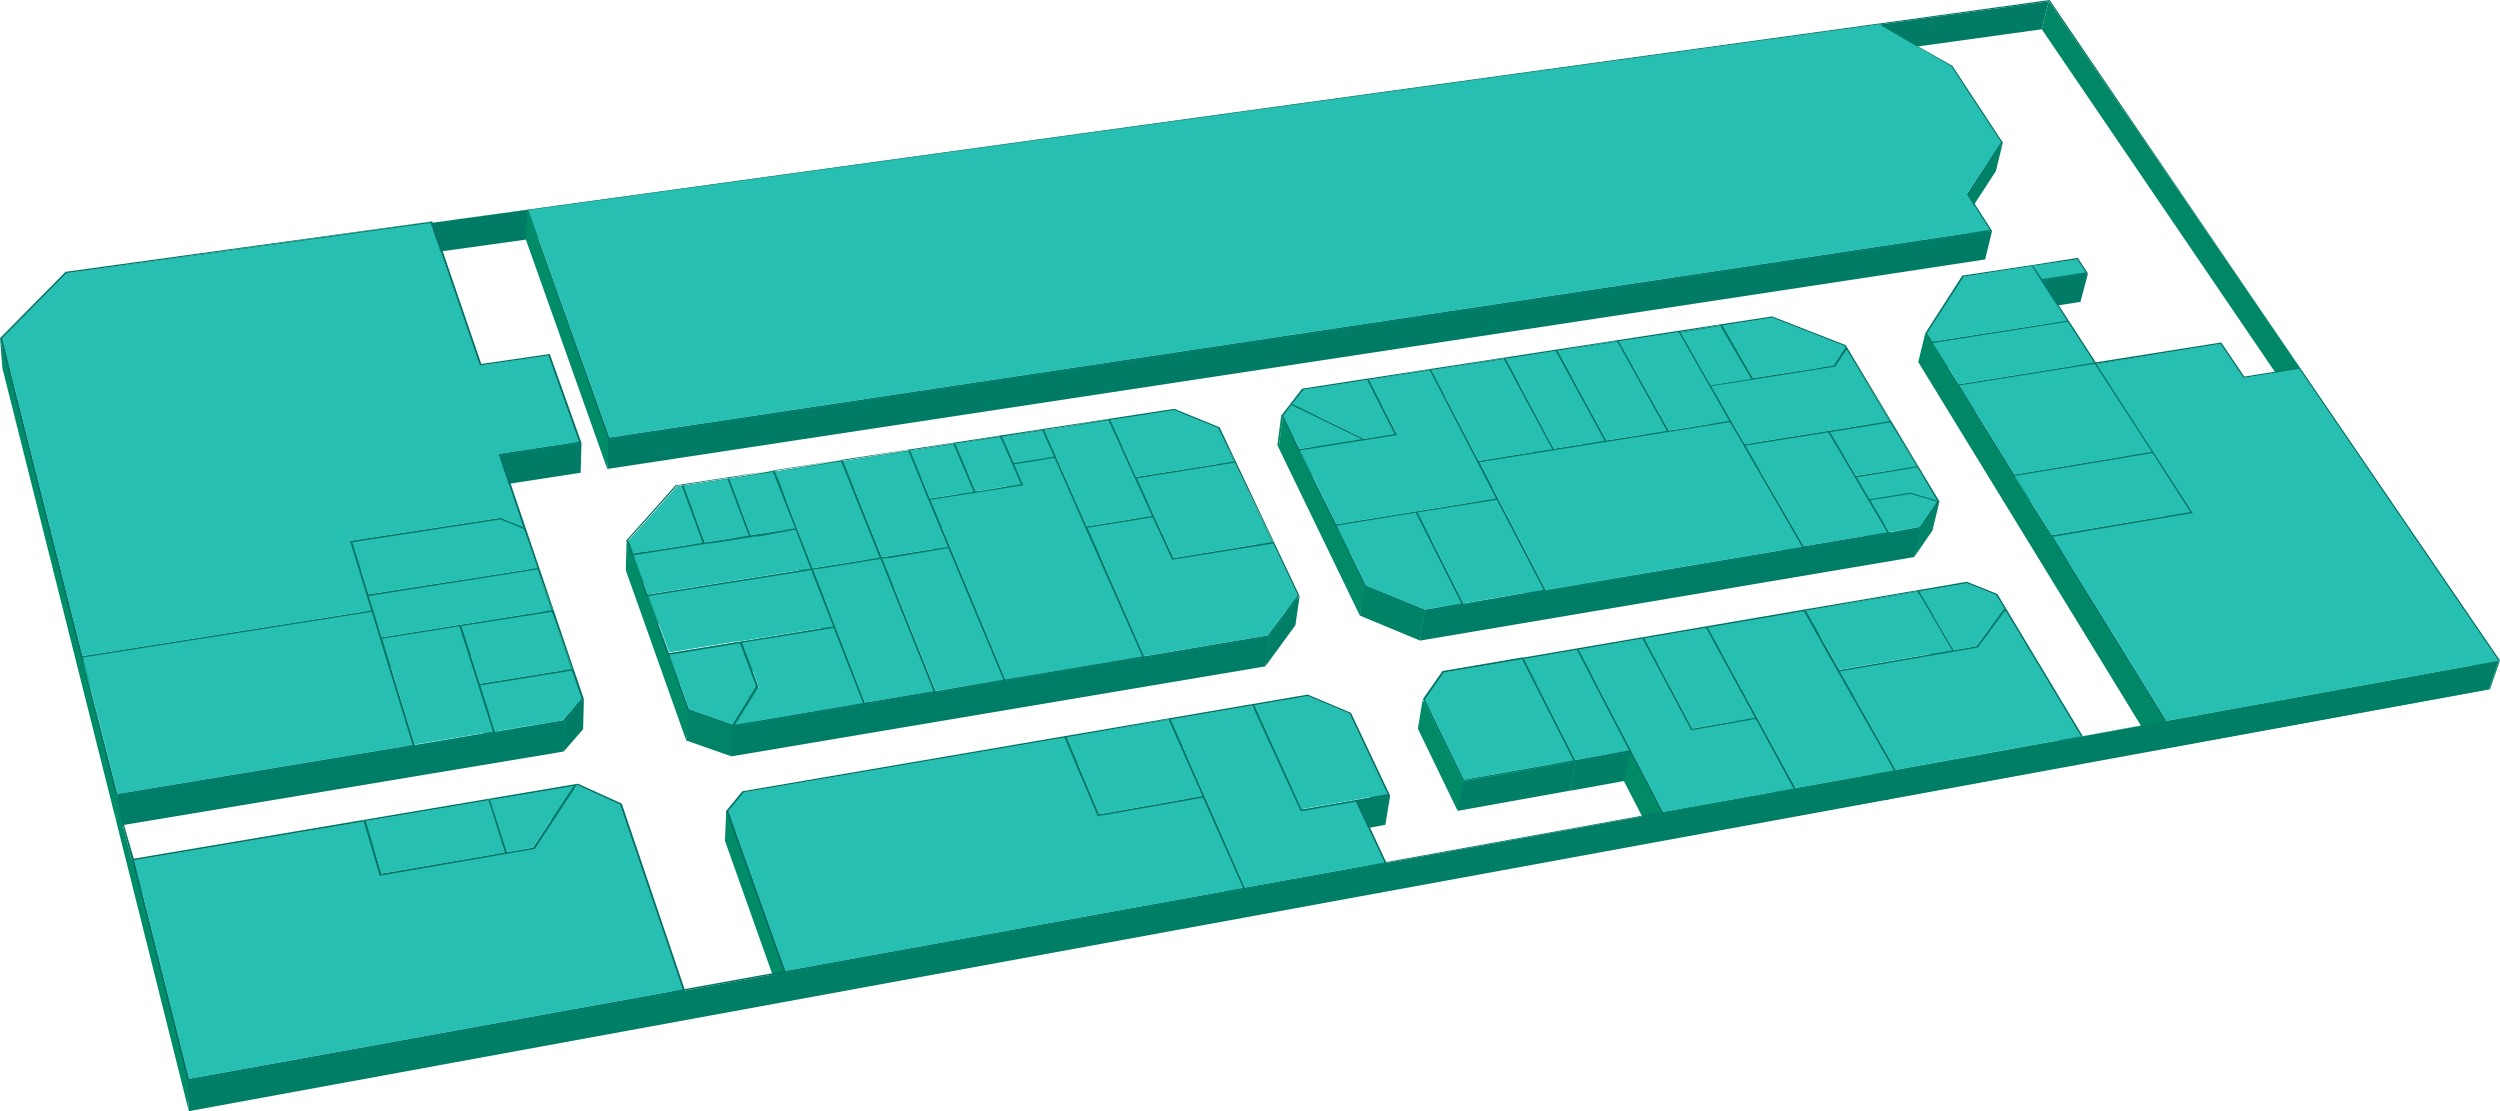 <?xml version="1.0" encoding="utf-8"?>
<!-- Generator: Adobe Illustrator 26.0.1, SVG Export Plug-In . SVG Version: 6.00 Build 0)  -->
<svg version="1.1" id="Layer_1" xmlns="http://www.w3.org/2000/svg" xmlns:xlink="http://www.w3.org/1999/xlink" x="0px" y="0px"
	 viewBox="0 0 930.8 413.7" style="enable-background:new 0 0 930.8 413.7;" xml:space="preserve">
<style type="text/css">
	.st0{fill:#007C66;}
	.st1{fill:#008266;}
	.st2{fill:#008866;}
	.st3{fill:#17B094;}
	.st4{fill:#1DB69F;}
	.st5{fill:#11AA88;}
	.st6{fill:#007366;}
	.st7{fill:#008A66;}
	.st8{fill:#008766;}
	.st9{fill:#007D66;}
	.st10{fill:#11AA87;}
	.st11{fill:#1CB59F;}
	.st12{fill:#1CB59E;}
	.st13{clip-path:url(#SVGID_00000134243219163719723060000010174446508844018343_);}
	.st14{fill:#0EA783;}
	.st15{fill:#007F66;}
	.st16{fill:#008966;}
	.st17{fill:#008166;}
	.st18{fill:#008666;}
	.st19{fill:#10A986;}
	.st20{fill:#10A985;}
	.st21{fill:#008066;}
	.st22{fill:#008B66;}
	.st23{fill:#0FA885;}
	.st24{fill:#008C66;}
	.st25{fill:#26BFB2;}
	.st26{fill:#0FA884;}
	.st27{fill:#007E66;}
	.st28{fill:#19B298;}
	.st29{fill:#17B093;}
	.st30{fill:#0FA883;}
	.st31{fill:#16AF93;}
	.st32{fill:#008366;}
	.st33{fill:#0EA782;}
	.st34{fill:#008566;}
	.st35{clip-path:url(#SVGID_00000109740136496314056860000016895390039561032329_);}
	.st36{fill:#0DA681;}
	.st37{fill:#0DA680;}
	.st38{clip-path:url(#SVGID_00000163039957009581729660000009134744205208788150_);}
	.st39{clip-path:url(#SVGID_00000162329548057279549000000012299710058314572987_);}
	.st40{clip-path:url(#SVGID_00000080207555139670076420000010320287495248838321_);}
	.st41{fill:#14AD8F;}
	.st42{clip-path:url(#SVGID_00000130637312532440881460000005207215600190492829_);}
	.st43{clip-path:url(#SVGID_00000087396559325516417440000009670418890078647179_);}
	.st44{clip-path:url(#SVGID_00000028303625003455384440000014240074390433627291_);}
	.st45{fill:#13AC8C;}
	.st46{clip-path:url(#SVGID_00000034775734709838625950000013002758697130831750_);}
	.st47{clip-path:url(#SVGID_00000145772835122027143030000015930785082607097221_);}
	.st48{clip-path:url(#SVGID_00000147920864528478513800000003290577311134021535_);}
	.st49{clip-path:url(#SVGID_00000116210957711802926180000013754331181375642554_);}
	.st50{clip-path:url(#SVGID_00000106856359745454472410000010615862522766023044_);}
	.st51{fill:#1AB399;}
	.st52{clip-path:url(#SVGID_00000026860407508148120690000004632061284467055805_);}
	.st53{clip-path:url(#SVGID_00000126304802451460343650000014659614153826912432_);}
	.st54{clip-path:url(#SVGID_00000124149430913558743610000009972487699109720724_);}
	.st55{clip-path:url(#SVGID_00000003077804056641528920000010183919357650431420_);}
	.st56{fill:#008466;}
	.st57{fill:#1BB49B;}
	.st58{clip-path:url(#SVGID_00000049185339856507891640000000384341997967670970_);}
	.st59{fill:#18B195;}
	.st60{fill:#007966;}
	.st61{clip-path:url(#SVGID_00000177453748727390623580000010225852283931822759_);}
	.st62{fill:#1CB59D;}
	.st63{fill:#1BB49C;}
	.st64{fill:#16AF92;}
	.st65{fill:#007B66;}
	.st66{fill:#1BB49D;}
	.st67{clip-path:url(#SVGID_00000061435238107770766980000017639433565485104830_);}
	.st68{fill:#1DB6A0;}
	.st69{clip-path:url(#SVGID_00000140714881493675413440000013601556442557172639_);}
</style>
<polygon class="st0" points="762.8,0.5 760.2,10.9 698.1,19.5 700.5,9 "/>
<polygon class="st0" points="700.5,9 698.1,19.5 196.6,89.1 196.6,78.1 "/>
<polygon class="st1" points="726.4,24.7 723.9,35.2 697.4,19.6 699.7,9.1 "/>
<polygon class="st2" points="745,53 742.4,63.6 723.9,35.2 726.4,24.7 "/>
<polygon class="st3" points="745,53 742.4,63.6 729.8,82.9 732.3,72.3 "/>
<polygon class="st1" points="745.7,53.1 743.1,63.7 730.5,83.1 733,72.4 "/>
<polygon class="st2" points="740.8,85.6 738.2,96.2 729.7,83 732.3,72.4 "/>
<polygon class="st2" points="776.5,101.4 773.7,112 770.5,107.2 773.3,96.6 "/>
<polygon class="st0" points="773.3,96.6 770.5,107.2 754.4,109.7 757.1,99 "/>
<polygon class="st0" points="757.1,99 754.4,109.7 754.1,109.7 756.8,99.1 "/>
<polygon class="st2" points="756.8,99.1 754.1,109.7 753.8,109.3 756.5,98.7 "/>
<polygon class="st4" points="776.5,101.4 773.7,112 757.6,114.6 760.3,103.9 "/>
<polygon class="st5" points="760.3,103.9 757.6,114.6 754.4,109.7 757.1,99 "/>
<polygon class="st0" points="777.4,101.8 774.6,112.4 757.8,115 760.5,104.4 "/>
<polygon class="st6" points="773.6,96 777.4,101.8 760.5,104.4 760.5,104.4 760.2,103.9 760.3,103.9 776.5,101.4 773.3,96.6 
	757.1,99 756.8,99.1 756.5,98.7 "/>
<polygon class="st2" points="760.5,104.4 757.8,115 757.5,114.6 760.2,103.9 "/>
<polygon class="st0" points="760.5,104.4 757.8,115 757.8,115 760.5,104.4 "/>
<polygon class="st0" points="756.5,99.1 753.8,109.8 728.6,113.7 731.2,103 "/>
<polygon class="st2" points="769.6,119.4 766.9,130 753.8,109.8 756.5,99.1 "/>
<polygon class="st7" points="769.8,119.8 767.1,130.5 766.9,130 769.6,119.4 "/>
<polygon class="st8" points="856.4,137 853.2,147.6 760.2,10.9 762.8,0.5 "/>
<polygon class="st1" points="731.2,103 728.6,113.7 715,134.9 717.5,124.2 "/>
<polygon class="st8" points="835.3,140.8 832.2,151.4 823.7,138.6 826.7,128.1 "/>
<polygon class="st9" points="856,137.4 852.9,148 832.2,151.4 835.3,140.8 "/>
<polygon class="st10" points="719.4,127.2 716.9,137.9 715,134.9 717.5,124.2 "/>
<polygon class="st11" points="769.5,119.4 766.8,130 716.9,137.9 719.4,127.2 "/>
<polygon class="st9" points="780.3,134.9 777.4,145.6 776.8,145.7 779.6,135 "/>
<polygon class="st9" points="769.9,119.8 767.2,130.5 717.2,138.4 719.7,127.7 "/>
<polygon class="st2" points="779.6,135 776.8,145.7 767.1,130.5 769.8,119.8 "/>
<polygon class="st9" points="826.7,128.1 823.7,138.6 777.7,146 780.6,135.4 "/>
<polygon class="st2" points="719.4,127.7 716.8,138.4 716.5,137.9 719.1,127.3 "/>
<polygon class="st9" points="719.7,127.7 717.2,138.4 716.8,138.4 719.4,127.7 "/>
<polygon class="st9" points="780.6,135.4 777.7,146 777.1,146.1 779.9,135.5 "/>
<polygon class="st10" points="729.2,143.1 726.6,153.8 717.2,138.4 719.7,127.7 "/>
<polygon class="st11" points="779.6,135 776.8,145.7 726.6,153.8 729.2,143.1 "/>
<polygon class="st9" points="779.9,135.5 777.1,146.1 726.9,154.2 729.5,143.5 "/>
<polygon class="st8" points="729.5,143.5 726.9,154.2 726.5,153.8 729.1,143.1 "/>
<polygon class="st10" points="750,176.7 747.2,187.4 726.9,154.2 729.5,143.5 "/>
<polygon class="st5" points="815,188.6 811.9,199.3 777.7,146 780.6,135.4 "/>
<polygon class="st2" points="801.2,168.2 798.2,178.9 777.1,146.1 779.9,135.5 "/>
<polygon class="st12" points="801.1,168.2 798.1,178.9 747.2,187.4 750,176.7 "/>
<polygon class="st7" points="801.4,168.7 798.4,179.4 798.2,178.9 801.2,168.2 "/>
<polygon class="st9" points="801.5,168.7 798.5,179.4 747.5,187.9 750.2,177.2 "/>
<polygon class="st7" points="750,176.7 747.2,187.4 747,187.9 749.8,177.2 "/>
<polygon class="st2" points="749.8,177.2 747,187.9 746.7,187.5 749.5,176.8 "/>
<polygon class="st9" points="750.2,177.2 747.5,187.9 747,187.9 749.8,177.2 "/>
<g>
	<g>
		<defs>
			<path id="SVGID_1_" d="M815.5,189.6l-3.1,10.7l-0.1-0.2c0-0.1-0.1-0.1-0.1-0.2l-0.2-0.2c-0.1-0.1-0.1-0.1-0.2-0.2l3.1-10.7
				l0.2,0.2l0.2,0.2l0.1,0.2L815.5,189.6z"/>
		</defs>
		<clipPath id="SVGID_00000129927250587809483420000015458963964154447767_">
			<use xlink:href="#SVGID_1_"  style="overflow:visible;"/>
		</clipPath>
		<g style="clip-path:url(#SVGID_00000129927250587809483420000015458963964154447767_);">
			<g>
				<path class="st14" d="M815.5,189.6l-3.1,10.7l-0.1-0.2c0-0.1-0.1-0.1-0.1-0.2l-0.2-0.2c-0.1-0.1-0.1-0.1-0.2-0.2l3.1-10.7
					l0.2,0.2l0.2,0.2l0.1,0.2L815.5,189.6"/>
			</g>
		</g>
	</g>
</g>
<polygon class="st5" points="815.5,189.6 812.5,200.2 811.9,199.3 815,188.6 "/>
<polygon class="st5" points="816.5,191 813.4,201.7 812.5,200.2 815.5,189.6 "/>
<polygon class="st2" points="815.5,190.6 812.4,201.3 798.4,179.4 801.4,168.7 "/>
<polygon class="st10" points="763.9,199.3 761.1,210.1 747.5,187.9 750.2,177.2 "/>
<polygon class="st12" points="815.5,190.6 812.4,201.3 761.1,210.1 763.9,199.3 "/>
<polygon class="st9" points="816.5,191 813.4,201.7 761.4,210.6 764.3,199.8 "/>
<polygon class="st6" points="827,127.5 835.6,140.2 855.7,137 856.4,137 930.8,245.9 930.3,246.2 856,137.4 835.3,140.8 
	826.7,128.1 780.6,135.4 779.9,135.5 729.5,143.5 729.1,143.1 779.6,135 780.3,134.9 "/>
<polygon class="st10" points="806.7,268.4 803.5,279.1 761.4,210.6 764.3,199.9 "/>
<polygon class="st6" points="756.5,98.7 756.8,99.1 760.3,103.9 760.5,104.4 780.3,134.9 779.6,135 769.8,119.8 769.6,119.4 
	756.5,99.1 731.2,103 717.5,124.2 719.4,127.2 719.4,127.7 729.2,143.1 729.4,143.5 750,176.7 749.8,177.2 763.9,199.3 815.5,190.6 
	801.4,168.7 801.2,168.2 779.9,135.5 780.6,135.4 815,188.6 815.5,189.6 816.5,191 764.3,199.8 806.5,268.3 805.9,268.5 
	716.8,124.1 730.6,102.6 "/>
<polygon class="st6" points="769.5,119.4 769.9,119.8 719.7,127.7 719.4,127.7 719.1,127.3 719.4,127.2 "/>
<polygon class="st15" points="641.3,121.2 639.1,131.9 638.3,131.8 640.5,121 "/>
<polygon class="st0" points="659.8,118.3 657.5,129.1 639.1,131.9 641.3,121.2 "/>
<polygon class="st16" points="640.6,121.3 638.4,132 638.3,131.8 640.5,121 "/>
<polygon class="st16" points="641,121.8 638.8,132.6 638.4,132 640.6,121.3 "/>
<polygon class="st16" points="641,122 638.9,132.8 638.8,132.6 641,121.8 "/>
<polygon class="st17" points="686.6,128.8 684.2,139.5 657.5,129.1 659.8,118.3 "/>
<polygon class="st18" points="687.1,129.4 684.7,140.1 684.2,139.5 686.6,128.8 "/>
<polygon class="st17" points="687.8,129.6 685.4,140.3 684.7,140.1 687.1,129.4 "/>
<polygon class="st1" points="687.8,129.6 685.4,140.3 685,140.9 687.5,130.2 "/>
<polygon class="st0" points="625.4,123.2 623.3,133.9 622.6,134.1 624.8,123.3 "/>
<polygon class="st0" points="640.5,121 638.3,131.8 623.5,134.3 625.6,123.6 "/>
<polygon class="st16" points="625.6,123.6 623.5,134.3 623.3,133.9 625.4,123.2 "/>
<polygon class="st16" points="625,123.7 622.8,134.4 622.6,134.1 624.8,123.3 "/>
<polygon class="st3" points="687,129.5 684.6,140.2 680.3,146.8 682.7,136.1 "/>
<polygon class="st1" points="687.5,130.2 685,140.9 680.9,147.2 683.3,136.5 "/>
<polygon class="st15" points="602.7,127.1 600.7,137.9 599.9,137.7 601.9,126.9 "/>
<polygon class="st0" points="625,123.7 622.8,134.4 600.7,137.9 602.7,127.1 "/>
<polygon class="st7" points="602.1,127.2 600.1,138 599.9,137.7 601.9,126.9 "/>
<polygon class="st0" points="579.7,130.2 577.7,141 577.1,141.1 579,130.3 "/>
<polygon class="st7" points="579.9,130.6 577.9,141.4 577.7,141 579.7,130.2 "/>
<polygon class="st0" points="601.9,126.9 599.9,137.7 577.9,141.4 579.9,130.6 "/>
<polygon class="st7" points="579.2,130.7 577.3,141.5 577.1,141.1 579,130.3 "/>
<polygon class="st11" points="682.7,136.1 680.3,146.8 650.4,151.6 652.7,140.8 "/>
<polygon class="st19" points="652.7,140.8 650.4,151.6 639.1,131.9 641.3,121.2 "/>
<polygon class="st16" points="652,140.9 649.7,151.7 638.9,132.8 641,122 "/>
<polygon class="st6" points="641.1,120.9 641.3,121.2 652.7,140.8 652,140.9 641,122 641,121.8 640.6,121.3 640.5,121 "/>
<polygon class="st9" points="652.7,140.8 650.4,151.6 649.7,151.7 652,140.9 "/>
<polygon class="st20" points="636.9,143.3 634.7,154 623.5,134.3 625.6,123.6 "/>
<polygon class="st11" points="652,140.9 649.7,151.6 634.7,154 636.9,143.3 "/>
<polygon class="st0" points="579.2,130.7 577.3,141.5 558.8,144.4 560.6,133.6 "/>
<polygon class="st15" points="560.6,133.6 558.8,144.4 558,144.2 559.8,133.4 "/>
<polygon class="st9" points="636.9,143.3 634.7,154 634.3,154.1 636.5,143.3 "/>
<polygon class="st7" points="559.9,133.7 558.1,144.5 558,144.2 559.8,133.4 "/>
<polygon class="st0" points="161,82.4 161.1,93.5 160.2,93.6 160.1,82.6 "/>
<polygon class="st9" points="683.3,136.5 680.9,147.2 634.9,154.5 637.1,143.8 "/>
<polygon class="st6" points="687.1,129.4 687.8,129.6 687.5,130.2 683.3,136.5 637.1,143.8 636.8,143.8 636.5,143.3 636.9,143.3 
	652,140.9 652.7,140.8 682.7,136.1 687,129.5 "/>
<polygon class="st16" points="636.8,143.8 634.6,154.6 634.3,154.1 636.5,143.3 "/>
<polygon class="st9" points="637.1,143.8 634.9,154.5 634.6,154.6 636.8,143.8 "/>
<polygon class="st0" points="196.6,78.1 196.6,89.1 161.3,94 161.2,82.9 "/>
<polygon class="st6" points="161.2,82.9 177.4,80.7 763.1,0 856.4,137 762.8,0.5 700.5,9 196.7,78.2 "/>
<polygon class="st16" points="703.8,156.7 701.3,167.4 685,140.9 687.5,130.2 "/>
<polygon class="st9" points="704.1,157.2 701.6,167.9 701.2,168 703.7,157.3 "/>
<polygon class="st0" points="559.8,133.4 558,144.2 531.2,148.6 532.9,137.8 "/>
<polygon class="st21" points="532.9,137.8 531.2,148.6 530.4,148.4 532.1,137.6 "/>
<polygon class="st7" points="532.3,137.9 530.5,148.8 530.4,148.4 532.1,137.6 "/>
<polygon class="st12" points="703.4,156.8 700.9,167.5 647.3,176.2 649.6,165.4 "/>
<polygon class="st9" points="681.2,160.5 678.7,171.2 678.1,171.3 680.5,160.6 "/>
<polygon class="st9" points="703.7,157.3 701.2,168 679,171.6 681.4,160.9 "/>
<polygon class="st16" points="681.4,160.9 679,171.6 678.7,171.2 681.2,160.5 "/>
<polygon class="st16" points="680.7,161 678.3,171.7 678.1,171.3 680.5,160.6 "/>
<polygon class="st20" points="644.5,156.6 642.2,167.4 634.9,154.5 637.1,143.8 "/>
<polygon class="st16" points="643.8,156.7 641.5,167.5 622.8,134.4 625,123.7 "/>
<polygon class="st20" points="649.6,165.4 647.3,176.2 642.2,167.4 644.5,156.6 "/>
<polygon class="st16" points="644.7,156.9 642.4,167.7 642.2,167.4 644.5,156.6 "/>
<polygon class="st16" points="644,157.1 641.8,167.8 641.5,167.5 643.8,156.7 "/>
<polygon class="st6" points="625.4,123.2 625.6,123.6 636.9,143.3 636.5,143.3 636.8,143.8 637.1,143.8 644.5,156.6 644.7,156.9 
	644,157.1 643.8,156.7 625,123.7 624.8,123.3 "/>
<polygon class="st9" points="644.7,156.9 642.4,167.7 641.8,167.8 644,157.1 "/>
<polygon class="st0" points="532.1,137.6 530.4,148.4 508.1,152.2 509.7,141.4 "/>
<polygon class="st22" points="509.7,141.4 508.1,152.2 507.9,151.8 509.5,140.9 "/>
<polygon class="st22" points="509,141.5 507.4,152.3 507.2,151.9 508.8,141 "/>
<polygon class="st23" points="621.3,160.3 619.1,171.1 600.7,137.9 602.7,127.1 "/>
<polygon class="st11" points="643.8,156.7 641.5,167.5 619.1,171.1 621.3,160.3 "/>
<polygon class="st7" points="620.6,160.4 618.5,171.2 600.1,138 602.1,127.2 "/>
<polygon class="st6" points="602.6,126.8 602.7,127.1 621.3,160.3 621.3,160.4 620.7,160.5 620.6,160.4 602.1,127.2 601.9,126.9 "/>
<polygon class="st9" points="621.3,160.4 619.2,171.2 618.5,171.3 620.7,160.5 "/>
<polygon class="st7" points="620.7,160.5 618.5,171.3 618.5,171.2 620.6,160.4 "/>
<polygon class="st6" points="801.1,168.2 801.5,168.7 750.2,177.2 749.8,177.2 749.5,176.8 750,176.7 "/>
<polygon class="st16" points="713.8,173.5 711.2,184.2 701.2,168 703.7,157.3 "/>
<polygon class="st24" points="713.8,174 711.2,184.8 711.2,184.2 713.8,173.5 "/>
<polygon class="st9" points="714.1,174 711.5,184.7 711.2,184.8 713.8,174 "/>
<polygon class="st9" points="680.7,161 678.3,171.7 647.6,176.7 649.9,165.9 "/>
<polygon class="st2" points="649.9,165.9 647.6,176.7 647.2,176.2 649.5,165.4 "/>
<polygon class="st6" points="703.8,156.7 704.1,157.2 703.7,157.3 681.4,160.9 681.2,160.5 680.5,160.6 680.7,161 649.9,165.9 
	649.5,165.4 703.4,156.8 "/>
<polygon class="st0" points="509,141.5 507.4,152.3 483.9,156 485.4,145.1 "/>
<polygon class="st16" points="649.4,166.3 647.1,177.1 641.8,167.9 644.1,157.2 "/>
<path class="st25" d="M815,188.6l0.2,0.2l0.2,0.2l0.1,0.2l0.1,0.2L815,188.6z"/>
<polygon class="st26" points="598.1,164 596,174.8 577.9,141.4 579.9,130.6 "/>
<polygon class="st11" points="620.6,160.4 618.5,171.2 596,174.8 598.1,164 "/>
<polygon class="st7" points="597.4,164.1 595.3,174.9 577.3,141.5 579.2,130.7 "/>
<polygon class="st7" points="598.2,164.2 596.2,175 596,174.8 598.1,164 "/>
<polygon class="st6" points="579.7,130.2 579.9,130.6 598.1,164 598.2,164.2 597.5,164.3 597.4,164.1 579.2,130.7 579,130.3 "/>
<polygon class="st7" points="597.5,164.3 595.5,175.1 595.3,174.9 597.4,164.1 "/>
<polygon class="st9" points="598.2,164.2 596.2,175 595.5,175.1 597.5,164.3 "/>
<polygon class="st12" points="713.5,173.6 710.9,184.3 688.5,188 691,177.2 "/>
<polygon class="st19" points="691,177.2 688.5,188 679,171.6 681.4,160.9 "/>
<polygon class="st27" points="485.4,145.1 483.9,156 479.8,161.3 481.2,150.4 "/>
<polygon class="st9" points="713.8,174 711.2,184.8 688.8,188.5 691.3,177.7 "/>
<polygon class="st0" points="481.2,150.4 479.8,161.3 479.2,161.7 480.7,150.8 "/>
<polygon class="st9" points="691.3,177.7 688.8,188.5 688.7,188.5 691.2,177.7 "/>
<polygon class="st16" points="691.2,177.7 688.7,188.5 688.4,188 690.9,177.2 "/>
<polygon class="st6" points="713.8,173.5 714.1,174 713.8,174 691.3,177.7 691.2,177.7 690.9,177.2 691,177.2 713.5,173.6 "/>
<polygon class="st1" points="480.9,150.9 479.4,161.8 479.2,161.7 480.7,150.8 "/>
<polygon class="st20" points="671.6,203.4 669.1,214.2 647.6,176.7 649.9,165.9 "/>
<polygon class="st16" points="654.7,175.5 652.3,186.2 647.1,177.1 649.4,166.3 "/>
<polygon class="st11" points="597.4,164.1 595.3,174.9 576.6,177.9 578.5,167.1 "/>
<polygon class="st26" points="578.5,167.1 576.6,177.9 558.8,144.4 560.6,133.6 "/>
<polygon class="st7" points="577.9,167.2 575.9,178 558.1,144.5 559.9,133.7 "/>
<polygon class="st7" points="578.8,167.6 576.8,178.4 576.6,177.9 578.5,167.1 "/>
<polygon class="st7" points="578.1,167.7 576.2,178.5 575.9,178 577.9,167.2 "/>
<polygon class="st9" points="578.8,167.6 576.8,178.4 576.2,178.5 578.1,167.7 "/>
<polygon class="st6" points="560.5,133.3 560.6,133.6 578.5,167.1 578.8,167.6 578.1,167.7 577.9,167.2 559.9,133.7 559.8,133.4 "/>
<polygon class="st15" points="480.7,150.8 479.2,161.7 476.4,165.8 477.8,154.9 "/>
<polygon class="st16" points="721.1,186.3 718.5,197.1 711.2,184.8 713.8,174 "/>
<polygon class="st28" points="721.1,186.3 718.5,197.1 708.6,194.1 711.2,183.4 "/>
<polygon class="st21" points="721.8,186.5 719.2,197.2 718.5,197.1 721.1,186.3 "/>
<polygon class="st21" points="721.2,186.8 718.5,197.6 708.7,194.6 711.2,183.9 "/>
<polygon class="st21" points="721.7,187 719,197.7 718.5,197.6 721.2,186.8 "/>
<polygon class="st8" points="721.8,186.5 719.2,197.2 719,197.7 721.7,187 "/>
<polygon class="st22" points="477.6,155.9 476.1,166.8 475.6,165.7 477,154.8 "/>
<polygon class="st14" points="520.2,162 518.5,172.9 508.1,152.2 509.7,141.4 "/>
<polygon class="st22" points="519.2,161.6 517.6,172.5 507.4,152.3 509,141.5 "/>
<polygon class="st19" points="696.1,185.9 693.5,196.6 688.8,188.5 691.3,177.7 "/>
<polygon class="st12" points="711.2,183.4 708.6,194.1 693.5,196.6 696.1,185.9 "/>
<polygon class="st9" points="696.1,185.9 693.5,196.6 693.3,196.6 695.8,185.9 "/>
<polygon class="st9" points="711.2,183.9 708.7,194.6 693.8,197.1 696.4,186.3 "/>
<polygon class="st9" points="696.4,186.3 693.8,197.1 693.6,197.1 696.1,186.4 "/>
<polygon class="st16" points="696.1,186.4 693.6,197.1 693.3,196.6 695.8,185.9 "/>
<polygon class="st6" points="711.2,183.4 721.1,186.3 721.8,186.5 721.7,187 721.2,186.8 711.2,183.9 696.4,186.3 696.1,186.4 
	695.8,185.9 696.1,185.9 "/>
<polygon class="st11" points="519.2,161.6 517.6,172.5 506.3,174.3 507.9,163.4 "/>
<polygon class="st29" points="507.9,163.4 506.3,174.3 479.8,161.3 481.2,150.4 "/>
<polygon class="st1" points="508,163.5 506.4,174.3 506.3,174.3 507.9,163.4 "/>
<polygon class="st0" points="160.1,82.6 160.2,93.6 25.5,112.8 24.8,101.7 "/>
<polygon class="st1" points="507,163.5 505.4,174.4 479.4,161.8 480.9,150.9 "/>
<polygon class="st1" points="507.7,163.9 506,174.7 505.4,174.4 507,163.5 "/>
<polygon class="st6" points="481.1,150.4 481.2,150.4 507.9,163.4 508,163.5 507.7,163.9 507,163.5 480.9,150.9 480.7,150.8 "/>
<polygon class="st9" points="508,163.5 506.4,174.3 506,174.7 507.7,163.9 "/>
<polygon class="st30" points="550.5,171.6 548.7,182.4 531.2,148.6 532.9,137.8 "/>
<polygon class="st11" points="577.9,167.2 575.9,178 548.7,182.4 550.5,171.6 "/>
<polygon class="st9" points="550.5,171.6 548.7,182.4 548.3,182.5 550.1,171.6 "/>
<polygon class="st1" points="453.5,159.4 452.1,170.3 435.9,163.7 437.1,152.7 "/>
<polygon class="st9" points="644.1,157.2 641.8,167.9 548.9,182.9 550.7,172 "/>
<polygon class="st7" points="550.4,172.1 548.6,182.9 548.3,182.5 550.1,171.6 "/>
<polygon class="st9" points="550.7,172 548.9,182.9 548.6,182.9 550.4,172.1 "/>
<polygon class="st17" points="413.4,156.4 412.2,167.3 411.4,167.1 412.5,156.1 "/>
<polygon class="st0" points="437.1,152.7 435.9,163.7 412.2,167.3 413.4,156.4 "/>
<polygon class="st24" points="412.7,156.5 411.5,167.4 411.4,167.1 412.5,156.1 "/>
<polygon class="st31" points="721.2,186.8 718.5,197.6 712.1,207 714.8,196.2 "/>
<polygon class="st32" points="722.1,186.7 719.5,197.5 712.7,207.4 715.3,196.7 "/>
<polygon class="st11" points="507,163.5 505.4,174.4 482.3,178.1 483.8,167.2 "/>
<polygon class="st33" points="483.8,167.2 482.3,178.1 476.4,165.8 477.8,154.9 "/>
<polygon class="st9" points="520.2,162 518.5,172.9 482.5,178.6 484.1,167.7 "/>
<polygon class="st34" points="483.8,167.2 482.3,178.1 482.1,178.6 483.6,167.7 "/>
<polygon class="st9" points="484.1,167.7 482.5,178.6 482.1,178.6 483.6,167.7 "/>
<polygon class="st22" points="483.6,167.7 482.1,178.6 481.9,178.1 483.4,167.2 "/>
<polygon class="st6" points="509.5,140.9 509.7,141.4 520.2,162 484.1,167.7 483.6,167.7 483.4,167.2 483.8,167.2 507,163.5 
	507.7,163.9 508,163.5 507.9,163.4 519.2,161.6 509,141.5 508.8,141 "/>
<polygon class="st19" points="703.3,198.1 700.7,208.9 693.8,197.1 696.4,186.3 "/>
<polygon class="st12" points="714.8,196.2 712.1,207 700.7,208.9 703.3,198.1 "/>
<polygon class="st16" points="702.6,198.2 700,209 678.3,171.7 680.7,161 "/>
<polygon class="st9" points="703.5,198.4 700.9,209.2 700.2,209.3 702.8,198.5 "/>
<polygon class="st16" points="702.8,198.5 700.2,209.3 700,209 702.6,198.2 "/>
<polygon class="st12" points="702.6,198.2 700,209 669.1,214.2 671.6,203.4 "/>
<polygon class="st9" points="671.6,203.4 669.1,214.2 668.5,214.3 670.9,203.6 "/>
<polygon class="st6" points="644.5,156.6 649.6,165.4 649.8,165.9 671.6,203.4 670.9,203.6 654.7,175.5 649.4,166.3 644.1,157.2 
	550.7,172 550.4,172.1 550.1,171.6 550.5,171.6 577.9,167.2 578.1,167.7 578.8,167.6 578.5,167.1 597.4,164.1 597.5,164.3 
	598.2,164.2 598.1,164 620.6,160.4 621.3,160.4 643.8,156.7 644,157.1 644.7,156.9 "/>
<polygon class="st16" points="670.9,203.6 668.5,214.3 652.3,186.2 654.7,175.5 "/>
<polygon class="st33" points="497.5,195.2 495.9,206.1 482.5,178.6 484.1,167.7 "/>
<polygon class="st30" points="558.1,186.3 556.3,197.1 548.9,182.9 550.7,172 "/>
<polygon class="st7" points="557,185.6 555.1,196.4 530.5,148.8 532.3,137.9 "/>
<polygon class="st12" points="557,185.6 555.1,196.4 495.9,206.1 497.5,195.2 "/>
<polygon class="st9" points="527.7,190.6 525.9,201.5 525.2,201.6 526.9,190.7 "/>
<polygon class="st22" points="527.1,190.9 525.3,201.8 525.2,201.6 526.9,190.7 "/>
<polygon class="st9" points="527.1,190.9 525.3,201.8 496.1,206.6 497.7,195.7 "/>
<polygon class="st9" points="497.7,195.7 496.1,206.6 495.9,206.6 497.5,195.7 "/>
<polygon class="st22" points="497.5,195.7 495.9,206.6 495.6,206.1 497.2,195.2 "/>
<polygon class="st30" points="573.7,216.3 571.8,227.1 556.3,197.1 558.1,186.3 "/>
<g>
	<g>
		<defs>
			<path id="SVGID_00000154383604779744691980000006356092468482142086_" d="M575.4,219.5l-2,10.9l-0.4-0.8l-0.4-0.8l-0.4-0.8
				c-0.1-0.3-0.3-0.5-0.4-0.8l2-10.9l0.4,0.8l0.4,0.8l0.4,0.8C575.1,219,575.3,219.2,575.4,219.5z"/>
		</defs>
		<clipPath id="SVGID_00000145740521861860927810000002818224091232819874_">
			<use xlink:href="#SVGID_00000154383604779744691980000006356092468482142086_"  style="overflow:visible;"/>
		</clipPath>
		<g style="clip-path:url(#SVGID_00000145740521861860927810000002818224091232819874_);">
			<g>
				<path class="st14" d="M575.4,219.5l-2,10.9l-0.4-0.8l-0.4-0.8l-0.4-0.8c-0.1-0.3-0.3-0.5-0.4-0.8l2-10.9l0.4,0.8l0.4,0.8
					l0.4,0.8C575.2,218.9,575.3,219.2,575.4,219.5"/>
			</g>
		</g>
	</g>
</g>
<polygon class="st12" points="670.9,203.6 668.5,214.3 573.4,230.4 575.4,219.5 "/>
<polygon class="st7" points="557.5,186.4 555.6,197.3 555.1,196.4 557,185.6 "/>
<polygon class="st9" points="558.1,186.3 556.3,197.1 555.6,197.3 557.5,186.4 "/>
<polygon class="st7" points="574.7,219.6 572.7,230.5 555.4,196.9 557.3,186.1 "/>
<polygon class="st7" points="574.8,219.9 572.8,230.8 572.7,230.5 574.7,219.6 "/>
<polygon class="st9" points="575.5,219.8 573.5,230.6 572.8,230.8 574.8,219.9 "/>
<polygon class="st33" points="508.6,218 507,228.9 496.1,206.6 497.7,195.7 "/>
<polygon class="st9" points="557.3,186.1 555.4,196.9 526,201.7 527.8,190.8 "/>
<polygon class="st14" points="544.8,224.6 543,235.5 526,201.7 527.8,190.8 "/>
<polygon class="st12" points="574.7,219.6 572.7,230.5 543,235.5 544.8,224.6 "/>
<polygon class="st22" points="527.8,190.8 526,201.7 525.9,201.5 527.7,190.6 "/>
<polygon class="st22" points="544.1,224.7 542.2,235.6 525.3,201.8 527.1,190.9 "/>
<polygon class="st9" points="544.9,224.9 543.1,235.8 542.4,235.9 544.2,225 "/>
<polygon class="st22" points="544.2,225 542.4,235.9 542.2,235.6 544.1,224.7 "/>
<polygon class="st3" points="530.5,227 528.7,237.9 507,228.9 508.6,218 "/>
<polygon class="st12" points="544.1,224.7 542.2,235.6 528.7,237.9 530.5,227 "/>
<polygon class="st6" points="681.2,160.5 681.4,160.9 691,177.2 691.2,177.7 696.1,185.9 695.8,185.9 696.1,186.4 696.4,186.3 
	703.3,198.1 703.5,198.4 702.8,198.5 702.6,198.2 680.7,161 680.5,160.6 "/>
<polygon class="st0" points="412.5,156.1 411.4,167.1 387.8,171.1 388.8,160.2 "/>
<polygon class="st15" points="388.8,160.2 387.8,171.1 387,171 388,160 "/>
<polygon class="st24" points="388.1,160.3 387.1,171.2 387,171 388,160 "/>
<polygon class="st22" points="459.7,171.8 458.3,182.7 452.1,170.3 453.5,159.4 "/>
<polygon class="st0" points="204.1,132.4 204,143.4 178.6,147.2 178.6,136.1 "/>
<polygon class="st24" points="178.6,136.1 178.6,147.2 160.6,94.1 160.5,83 "/>
<polygon class="st24" points="459.6,172.3 458.2,183.2 458.3,182.7 459.7,171.8 "/>
<polygon class="st9" points="459.9,172.3 458.5,183.2 458.2,183.2 459.6,172.3 "/>
<polygon class="st17" points="373.1,162.6 372.2,173.6 371.3,173.3 372.3,162.3 "/>
<polygon class="st0" points="388,160 387,171 372.2,173.6 373.1,162.6 "/>
<polygon class="st24" points="372.4,162.7 371.5,173.7 371.3,173.3 372.3,162.3 "/>
<polygon class="st6" points="532.8,137.5 532.9,137.8 550.5,171.6 550.1,171.6 550.4,172.1 550.7,172 558.1,186.3 557.5,186.4 
	557,185.6 532.3,137.9 532.1,137.6 "/>
<polygon class="st0" points="372.3,162.3 371.3,173.3 354.8,176.2 355.7,165.2 "/>
<polygon class="st21" points="355.7,165.2 354.8,176.2 354,176.1 354.9,165.1 "/>
<polygon class="st36" points="393.2,170.2 392.2,181.1 387.8,171.1 388.8,160.2 "/>
<polygon class="st24" points="392.4,170 391.4,181 387.1,171.2 388.1,160.3 "/>
<polygon class="st24" points="355,165.4 354.1,176.4 354,176.1 354.9,165.1 "/>
<polygon class="st24" points="392.5,170.3 391.5,181.2 391.4,181 392.4,170 "/>
<polygon class="st9" points="393.2,170.2 392.2,181.1 391.5,181.2 392.5,170.3 "/>
<polygon class="st11" points="459.4,171.8 458,182.8 421.8,188.5 423,177.6 "/>
<polygon class="st36" points="423,177.6 421.8,188.5 412.2,167.3 413.4,156.4 "/>
<polygon class="st9" points="423,177.6 421.8,188.5 421.5,188.6 422.7,177.6 "/>
<polygon class="st9" points="459.6,172.3 458.2,183.2 422,189 423.3,178.1 "/>
<polygon class="st24" points="423,178.1 421.7,189.1 421.5,188.6 422.7,177.6 "/>
<polygon class="st6" points="459.7,171.8 459.9,172.3 459.6,172.3 423.3,178.1 423,178.1 422.7,177.6 423,177.6 459.4,171.8 "/>
<polygon class="st9" points="423.3,178.1 422,189 421.7,189.1 423,178.1 "/>
<polygon class="st11" points="392.4,170 391.4,181 376.4,183.4 377.4,172.4 "/>
<polygon class="st37" points="377.4,172.4 376.4,183.4 372.2,173.6 373.1,162.6 "/>
<polygon class="st24" points="376.7,172.5 375.7,183.5 371.5,173.7 372.4,162.7 "/>
<polygon class="st24" points="377.5,172.7 376.6,183.7 376.4,183.4 377.4,172.4 "/>
<polygon class="st21" points="338.9,167.8 338.1,178.8 337.3,178.7 338.1,167.7 "/>
<polygon class="st0" points="354.9,165.1 354,176.1 338.1,178.8 338.9,167.8 "/>
<polygon class="st9" points="392.6,170.5 391.6,181.5 376.6,183.9 377.6,172.9 "/>
<polygon class="st9" points="377.5,172.7 376.6,183.7 375.8,183.8 376.8,172.9 "/>
<polygon class="st24" points="376.8,172.9 375.8,183.8 375.7,183.5 376.7,172.5 "/>
<polygon class="st24" points="338.2,167.9 337.4,178.9 337.3,178.7 338.1,167.7 "/>
<polygon class="st17" points="313.9,171.7 313.2,182.7 312.3,182.5 313,171.4 "/>
<polygon class="st0" points="338.1,167.7 337.3,178.7 313.2,182.7 313.9,171.7 "/>
<polygon class="st37" points="381,180.7 380,191.7 376.6,183.9 377.6,172.9 "/>
<polygon class="st24" points="380.1,180.3 379,191.3 375.8,183.8 376.8,172.9 "/>
<polygon class="st24" points="313.2,171.8 312.5,182.8 312.3,182.5 313,171.4 "/>
<polygon class="st11" points="380.1,180.3 379,191.3 362.3,193.9 363.2,182.9 "/>
<polygon class="st37" points="363.2,182.9 362.3,193.9 354.8,176.2 355.7,165.2 "/>
<polygon class="st24" points="362.5,183.1 361.6,194.1 354.1,176.4 355,165.4 "/>
<polygon class="st24" points="362.6,183.2 361.6,194.2 361.6,194.1 362.5,183.1 "/>
<polygon class="st9" points="363.3,183.1 362.4,194.1 361.6,194.2 362.6,183.2 "/>
<polygon class="st36" points="429.7,192.2 428.5,203.2 422,189 423.3,178.1 "/>
<polygon class="st24" points="428.9,192.1 427.6,203.1 411.5,167.4 412.7,156.5 "/>
<polygon class="st9" points="429.7,192.2 428.5,203.2 427.8,203.3 429,192.3 "/>
<polygon class="st37" points="346.2,185.6 345.3,196.6 338.1,178.8 338.9,167.8 "/>
<polygon class="st11" points="362.5,183.1 361.6,194.1 345.3,196.6 346.2,185.6 "/>
<polygon class="st9" points="346.2,185.7 345.4,196.7 344.6,196.8 345.5,185.8 "/>
<polygon class="st9" points="381,180.7 380,191.7 345.5,197.1 346.4,186.1 "/>
<polygon class="st11" points="428.9,192.1 427.6,203.1 403.5,206.9 404.6,196 "/>
<polygon class="st36" points="404.6,196 403.5,206.9 392.2,181.1 393.2,170.2 "/>
<polygon class="st37" points="353.8,203.9 352.9,214.9 345.5,197.1 346.4,186.1 "/>
<polygon class="st24" points="352.9,203.6 352,214.6 344.6,196.8 345.5,185.8 "/>
<polygon class="st11" points="352.9,203.6 352,214.6 327.5,218.6 328.3,207.5 "/>
<polygon class="st6" points="412.5,156.1 413.2,156 413.4,156.4 423,177.6 422.7,177.6 423,178.1 423.3,178.1 429.7,192.2 
	429,192.3 429.1,192.6 404.9,196.5 404.7,196.1 404,196.3 392.6,170.5 377.6,172.9 381,180.7 346.4,186.1 353.8,203.9 353,204 
	330.5,207.7 329.2,207.9 328.5,208 328.3,207.5 352.9,203.6 345.5,185.8 346.2,185.7 362.5,183.1 363.3,183.1 380.1,180.3 
	376.8,172.9 377.5,172.7 377.4,172.4 392.4,170 392.5,170.3 393.2,170.2 404.6,196 428.9,192.1 412.7,156.5 "/>
<polygon class="st24" points="429.1,192.6 427.9,203.6 427.8,203.3 429,192.3 "/>
<polygon class="st0" points="313,171.4 312.3,182.5 288,186.6 288.5,175.6 "/>
<polygon class="st17" points="288.5,175.6 288,186.6 287.1,186.4 287.7,175.3 "/>
<polygon class="st24" points="287.8,175.7 287.2,186.7 287.1,186.4 287.7,175.3 "/>
<polygon class="st22" points="473.9,201.8 472.4,212.7 458.2,183.2 459.6,172.3 "/>
<polygon class="st24" points="345.5,185.8 344.6,196.8 337.4,178.9 338.2,167.9 "/>
<polygon class="st9" points="474.1,202.3 472.7,213.2 472.4,213.3 473.9,202.4 "/>
<polygon class="st24" points="473.9,202.4 472.4,213.3 472.4,212.7 473.9,201.8 "/>
<polygon class="st37" points="290.3,180.1 289.7,191.1 288,186.6 288.5,175.6 "/>
<polygon class="st0" points="287.7,175.3 287.1,186.4 271,189.2 271.5,178.2 "/>
<polygon class="st27" points="271.5,178.2 271,189.2 270.2,189.2 270.7,178.2 "/>
<polygon class="st24" points="270.8,178.3 270.3,189.4 270.2,189.2 270.7,178.2 "/>
<polygon class="st9" points="404.7,196.1 403.6,207.1 402.9,207.2 404,196.3 "/>
<polygon class="st24" points="404,196.3 402.9,207.2 391.6,181.5 392.6,170.5 "/>
<polygon class="st9" points="429.1,192.6 427.9,203.6 403.7,207.4 404.9,196.5 "/>
<polygon class="st24" points="404.9,196.5 403.7,207.4 403.6,207.1 404.7,196.1 "/>
<polygon class="st24" points="404.1,196.6 403,207.6 402.9,207.2 404,196.3 "/>
<g>
	<g>
		<defs>
			<path id="SVGID_00000098202050619348637810000001975353212608045440_" d="M292.4,185.5l-0.6,11.1c-0.2-0.4-0.4-0.9-0.5-1.4
				l-0.5-1.4l-0.5-1.4l-0.5-1.4l0.6-11l0.5,1.4l0.5,1.4l0.5,1.4L292.4,185.5z"/>
		</defs>
		<clipPath id="SVGID_00000077314692153721215970000014757125212801818534_">
			<use xlink:href="#SVGID_00000098202050619348637810000001975353212608045440_"  style="overflow:visible;"/>
		</clipPath>
		<g style="clip-path:url(#SVGID_00000077314692153721215970000014757125212801818534_);">
			<g>
				<path class="st14" d="M292.4,185.5l-0.6,11.1c-0.2-0.4-0.4-0.9-0.5-1.4l-0.5-1.4l-0.5-1.4l-0.5-1.4l0.6-11l0.5,1.4l0.5,1.4
					l0.5,1.4L292.4,185.5"/>
			</g>
		</g>
	</g>
</g>
<polygon class="st37" points="292.4,185.5 291.8,196.6 289.7,191.1 290.3,180.1 "/>
<polygon class="st0" points="270.7,178.2 270.2,189.2 254.1,191.9 254.5,180.8 "/>
<polygon class="st27" points="254.5,180.8 254.1,191.9 253.4,191.9 253.7,180.8 "/>
<polygon class="st24" points="253.8,180.9 253.4,192 253.4,191.9 253.7,180.8 "/>
<polygon class="st0" points="253.7,180.8 253.4,191.9 251.7,192.3 252.1,181.2 "/>
<polygon class="st12" points="473.6,201.8 472.1,212.8 435.6,218.8 436.9,207.8 "/>
<polygon class="st36" points="436.9,207.8 435.6,218.8 428.5,203.2 429.7,192.2 "/>
<polygon class="st9" points="473.9,202.4 472.4,213.3 435.1,219.4 436.4,208.4 "/>
<polygon class="st6" points="429.7,192.2 436.9,207.8 473.6,201.8 473.9,201.8 474.1,202.3 473.9,202.4 436.4,208.4 429.1,192.6 
	429,192.3 "/>
<polygon class="st24" points="436.4,208.4 435.1,219.4 427.9,203.6 429.1,192.6 "/>
<polygon class="st37" points="296,194.8 295.4,205.9 291.8,196.6 292.4,185.5 "/>
<g>
	<g>
		<defs>
			<path id="SVGID_00000051361394650017653170000002503739446177658758_" d="M296.5,196.2l-0.6,11c0-0.1,0-0.2-0.1-0.3
				c0-0.1-0.1-0.2-0.1-0.3c0-0.1-0.1-0.2-0.2-0.4l-0.2-0.4l0.6-11.1l0.2,0.4c0,0.1,0.1,0.2,0.1,0.4s0.1,0.2,0.1,0.3
				C296.5,195.9,296.5,196.1,296.5,196.2z"/>
		</defs>
		<clipPath id="SVGID_00000087411628068954693720000014003621386676910468_">
			<use xlink:href="#SVGID_00000051361394650017653170000002503739446177658758_"  style="overflow:visible;"/>
		</clipPath>
		<g style="clip-path:url(#SVGID_00000087411628068954693720000014003621386676910468_);">
			<g>
				<path class="st14" d="M296.5,196.2l-0.6,11c0-0.1,0-0.2-0.1-0.3c0-0.1-0.1-0.2-0.1-0.3c0-0.1-0.1-0.2-0.2-0.4l-0.2-0.4l0.6-11.1
					l0.2,0.4c0,0.1,0.1,0.2,0.1,0.4s0.1,0.2,0.1,0.3C296.5,195.9,296.5,196,296.5,196.2"/>
			</g>
		</g>
	</g>
</g>
<polygon class="st37" points="296.5,196.2 296,207.2 295.4,205.9 296,194.8 "/>
<polygon class="st24" points="296,196.7 295.4,207.8 287.2,186.7 287.8,175.7 "/>
<polygon class="st9" points="296.3,196.6 295.7,207.7 295.4,207.8 296,196.7 "/>
<polygon class="st9" points="353.8,203.9 352.9,214.9 352.2,215.1 353,204 "/>
<polygon class="st37" points="302.6,211.6 301.9,222.7 296,207.2 296.5,196.2 "/>
<polygon class="st24" points="296.5,197.2 295.9,208.2 295.7,207.7 296.3,196.6 "/>
<polygon class="st9" points="296.5,197.2 295.9,208.2 295.6,208.3 296.2,197.2 "/>
<polygon class="st22" points="483.1,221.7 481.5,232.7 472.4,213.3 473.9,202.4 "/>
<polygon class="st11" points="296,196.7 295.4,207.8 279,210.4 279.5,199.3 "/>
<polygon class="st9" points="296.2,197.2 295.6,208.3 281.2,210.5 281.8,199.5 "/>
<polygon class="st37" points="279.5,199.3 279,210.4 271,189.2 271.5,178.2 "/>
<polygon class="st9" points="281.8,199.5 281.2,210.5 280,210.7 280.5,199.7 "/>
<g>
	<g>
		<defs>
			<polygon id="SVGID_00000070824441149269282210000002754814608257365156_" points="281.8,199.5 281.2,210.6 281,210.6 
				280.9,210.6 280.7,210.6 280.5,210.6 281.1,199.5 281.2,199.5 281.4,199.5 281.6,199.5 			"/>
		</defs>
		<clipPath id="SVGID_00000057840635738750009580000000089421568423157422_">
			<use xlink:href="#SVGID_00000070824441149269282210000002754814608257365156_"  style="overflow:visible;"/>
		</clipPath>
		<g style="clip-path:url(#SVGID_00000057840635738750009580000000089421568423157422_);">
			<g>
				<path class="st41" d="M281.8,199.5l-0.5,11.1H281h-0.2h-0.2h-0.2l0.5-11.1h0.2h0.2h0.2H281.8"/>
			</g>
		</g>
	</g>
</g>
<polygon class="st24" points="279.6,199.4 279,210.5 279,210.4 279.5,199.3 "/>
<polygon class="st24" points="278.8,199.4 278.2,210.5 270.3,189.4 270.8,178.3 "/>
<g>
	<g>
		<defs>
			<polygon id="SVGID_00000058587702530358335750000005841887705795442581_" points="281.1,199.6 280.5,210.7 280.4,210.7 
				280.2,210.7 280.1,210.7 280,210.7 280.5,199.6 280.7,199.6 280.8,199.6 281,199.6 			"/>
		</defs>
		<clipPath id="SVGID_00000128460172593650723900000009766957958820383158_">
			<use xlink:href="#SVGID_00000058587702530358335750000005841887705795442581_"  style="overflow:visible;"/>
		</clipPath>
		<g style="clip-path:url(#SVGID_00000128460172593650723900000009766957958820383158_);">
			<g>
				<path class="st41" d="M281.1,199.6l-0.5,11.1h-0.1h-0.1h-0.1H280l0.5-11.1h0.1h0.1h0.1H281.1"/>
			</g>
		</g>
	</g>
</g>
<polygon class="st9" points="279.6,199.4 279,210.5 278.3,210.6 278.8,199.5 "/>
<polygon class="st24" points="278.8,199.5 278.3,210.6 278.2,210.5 278.8,199.4 "/>
<polygon class="st11" points="278.8,199.4 278.2,210.5 262,213.1 262.4,202 "/>
<polygon class="st9" points="280.5,199.7 280,210.7 264.2,213.2 264.7,202.2 "/>
<path class="st25" d="M281.1,199.6h-0.1h-0.1h-0.1h-0.1l1.3-0.2h-0.2h-0.2h-0.2L281.1,199.6z"/>
<polygon class="st6" points="271.4,178.1 271.5,178.2 279.5,199.3 279.6,199.4 278.8,199.5 278.8,199.4 270.8,178.3 270.7,178.2 "/>
<polygon class="st9" points="353,204 352.2,215.1 329.7,218.8 330.5,207.7 "/>
<polygon class="st37" points="328.3,207.5 327.5,218.6 313.2,182.7 313.9,171.7 "/>
<polygon class="st9" points="330.5,207.7 329.7,218.8 328.5,219 329.2,207.9 "/>
<g>
	<g>
		<defs>
			<polygon id="SVGID_00000181077697836086556920000013920414392043995302_" points="330.5,207.7 329.7,218.7 329.6,218.7 
				329.4,218.7 329.2,218.7 329,218.7 329.8,207.7 330,207.7 330.2,207.7 330.3,207.7 			"/>
		</defs>
		<clipPath id="SVGID_00000078044817506182010850000005425097773939417267_">
			<use xlink:href="#SVGID_00000181077697836086556920000013920414392043995302_"  style="overflow:visible;"/>
		</clipPath>
		<g style="clip-path:url(#SVGID_00000078044817506182010850000005425097773939417267_);">
			<g>
				<path class="st41" d="M330.5,207.7l-0.8,11h-0.2h-0.2h-0.2H329l0.8-11h0.2h0.2h0.2H330.5"/>
			</g>
		</g>
	</g>
</g>
<polygon class="st24" points="327.6,207.6 326.8,218.7 312.5,182.8 313.2,171.8 "/>
<g>
	<g>
		<defs>
			<polygon id="SVGID_00000144339692872408412160000013929887640957303478_" points="329.8,207.8 329,218.8 328.9,218.8 
				328.7,218.8 328.4,218.8 329.2,207.8 329.5,207.8 329.6,207.8 			"/>
		</defs>
		<clipPath id="SVGID_00000180349437179777533000000007065580819134052744_">
			<use xlink:href="#SVGID_00000144339692872408412160000013929887640957303478_"  style="overflow:visible;"/>
		</clipPath>
		<g style="clip-path:url(#SVGID_00000180349437179777533000000007065580819134052744_);">
			<g>
				<path class="st41" d="M329.8,207.8l-0.8,11h-0.1h-0.3l0.8-11h0.3H329.8"/>
				<path class="st45" d="M329.4,207.9l-0.8,11h-0.1l0.8-11H329.4"/>
			</g>
		</g>
	</g>
</g>
<polygon class="st9" points="329.2,207.9 328.5,219 327.7,219.1 328.5,208 "/>
<polygon class="st37" points="374.3,253 373.3,264 352.9,214.9 353.8,203.9 "/>
<polygon class="st24" points="373.6,253.1 372.5,264.1 352.2,215.1 353.1,204.1 "/>
<path class="st25" d="M329.8,207.8h-0.1h-0.1h-0.3l1.3-0.2h-0.2h-0.2H330L329.8,207.8z"/>
<polygon class="st24" points="328.5,208 327.7,219.1 327.5,218.6 328.3,207.5 "/>
<polygon class="st24" points="327.8,208.1 327,219.2 326.8,218.7 327.6,207.6 "/>
<polygon class="st37" points="262.4,202 262,213.1 254.1,191.9 254.5,180.8 "/>
<polygon class="st9" points="264.7,202.2 264.2,213.2 263,213.4 263.4,202.4 "/>
<g>
	<g>
		<defs>
			<polygon id="SVGID_00000117656882569972480360000016272016170631204764_" points="264.7,202.1 264.2,213.2 264,213.2 
				263.9,213.2 263.7,213.2 263.5,213.2 264,202.3 264.2,202.3 264.4,202.3 264.5,202.3 			"/>
		</defs>
		<clipPath id="SVGID_00000132767300968125137470000010320260943656726146_">
			<use xlink:href="#SVGID_00000117656882569972480360000016272016170631204764_"  style="overflow:visible;"/>
		</clipPath>
		<g style="clip-path:url(#SVGID_00000132767300968125137470000010320260943656726146_);">
			<g>
				<path class="st41" d="M264.7,202.1l-0.5,11.1H264h-0.2h-0.2h-0.2l0.5-11h0.2h0.2h0.2h0.2"/>
			</g>
		</g>
	</g>
</g>
<polygon class="st24" points="262.5,202.1 262,213.2 262,213.1 262.4,202 "/>
<polygon class="st24" points="261.6,202.1 261.2,213.2 253.4,192 253.8,180.9 "/>
<g>
	<g>
		<defs>
			<polygon id="SVGID_00000026140655877593769330000006714292744873418683_" points="264,202.3 263.6,213.4 263.4,213.4 
				263.3,213.4 263.1,213.4 263,213.4 263.4,202.3 263.6,202.3 263.7,202.3 263.9,202.3 			"/>
		</defs>
		<clipPath id="SVGID_00000000196742555497650230000011582039424200918149_">
			<use xlink:href="#SVGID_00000026140655877593769330000006714292744873418683_"  style="overflow:visible;"/>
		</clipPath>
		<g style="clip-path:url(#SVGID_00000000196742555497650230000011582039424200918149_);">
			<g>
				<path class="st41" d="M264,202.3l-0.4,11.1h-0.1h-0.1h-0.1H263l0.4-11.1h0.1h0.1h0.1H264"/>
			</g>
		</g>
	</g>
</g>
<polygon class="st24" points="261.7,202.2 261.3,213.3 261.2,213.2 261.6,202.1 "/>
<polygon class="st9" points="262.5,202.1 262,213.2 261.3,213.3 261.7,202.2 "/>
<polygon class="st0" points="252.1,181.2 251.7,192.3 233.8,212.4 234.1,201.3 "/>
<polygon class="st11" points="261.6,202.1 261.2,213.2 235.5,217.2 235.8,206.1 "/>
<polygon class="st9" points="263.4,202.4 263,213.4 235.7,217.8 236,206.7 "/>
<path class="st25" d="M264,202.3h-0.1h-0.1h-0.1h-0.1l1.3-0.2h-0.2h-0.2h-0.2L264,202.3z"/>
<polygon class="st11" points="327.6,207.6 326.8,218.7 301.9,222.7 302.6,211.6 "/>
<polygon class="st9" points="327.8,208.1 327,219.2 304.1,222.9 304.7,211.8 "/>
<polygon class="st9" points="304.7,211.8 304.1,222.9 302.8,223.1 303.4,212 "/>
<g>
	<g>
		<defs>
			<polygon id="SVGID_00000047046918674535579860000010713476545721479821_" points="304.7,211.8 304.1,222.9 303.9,222.9 
				303.7,222.9 303.5,222.9 303.3,222.9 304,211.8 304.2,211.8 304.4,211.8 304.5,211.8 			"/>
		</defs>
		<clipPath id="SVGID_00000093893532456412944850000009494301080258312886_">
			<use xlink:href="#SVGID_00000047046918674535579860000010713476545721479821_"  style="overflow:visible;"/>
		</clipPath>
		<g style="clip-path:url(#SVGID_00000093893532456412944850000009494301080258312886_);">
			<g>
				<path class="st41" d="M304.7,211.8l-0.7,11.1h-0.2h-0.2h-0.2h-0.2l0.6-11.1h0.2h0.2h0.2H304.7"/>
			</g>
		</g>
	</g>
</g>
<polygon class="st24" points="301.8,211.7 301.2,222.8 295.6,208.3 296.2,197.2 "/>
<g>
	<g>
		<defs>
			<polygon id="SVGID_00000160913486632290726960000009858210284303203975_" points="304,212 303.4,223 303.2,223 303.1,223 
				302.9,223 302.8,223 303.4,212 303.6,212 303.7,212 303.9,212 			"/>
		</defs>
		<clipPath id="SVGID_00000080168157993462925690000007093237399681577126_">
			<use xlink:href="#SVGID_00000160913486632290726960000009858210284303203975_"  style="overflow:visible;"/>
		</clipPath>
		<g style="clip-path:url(#SVGID_00000080168157993462925690000007093237399681577126_);">
			<g>
				<path class="st41" d="M304,212l-0.6,11.1h-0.1h-0.1H303h-0.1l0.6-11.1h0.1h0.1h0.1H304"/>
				<path class="st45" d="M303.6,212l-0.6,11.1h-0.1l0.6-11.1H303.6"/>
			</g>
		</g>
	</g>
</g>
<path class="st25" d="M304,212h-0.1h-0.1h-0.1h-0.1l1.3-0.2h-0.2h-0.2h-0.2L304,212z"/>
<polygon class="st6" points="302.8,212.1 302.6,211.6 327.6,207.6 327.8,208.1 304.7,211.8 303.4,212 "/>
<polygon class="st24" points="302.8,212.1 302.1,223.2 301.9,222.7 302.6,211.6 "/>
<polygon class="st9" points="303.4,212 302.8,223.1 302.1,223.2 302.8,212.1 "/>
<polygon class="st11" points="301.8,211.7 301.2,222.8 300.1,223 300.8,211.9 "/>
<polygon class="st24" points="302,212.2 301.4,223.3 301.2,222.8 301.8,211.7 "/>
<g>
	<g>
		<defs>
			<polygon id="SVGID_00000008148268922594235780000009437940940063739312_" points="300.8,211.9 300.1,223 299.9,223 299.8,223 
				299.7,223 299.6,223 299.6,223 299.5,223 300.1,211.9 300.2,211.9 300.3,211.9 300.4,211.9 300.4,211.9 300.8,211.9 			"/>
		</defs>
		<clipPath id="SVGID_00000067914744996640274470000017502483447067810440_">
			<use xlink:href="#SVGID_00000008148268922594235780000009437940940063739312_"  style="overflow:visible;"/>
		</clipPath>
		<g style="clip-path:url(#SVGID_00000067914744996640274470000017502483447067810440_);">
			<g>
				<path class="st41" d="M300.8,211.9l-0.6,11.1h-0.2h-0.1h-0.1h-0.1h-0.1h-0.1l0.6-11.1h0.1h0.1h0.1h0.1L300.8,211.9"/>
			</g>
		</g>
	</g>
</g>
<polygon class="st11" points="300.8,211.9 300.1,223 299.5,223.1 300.1,212 "/>
<polygon class="st37" points="235.8,206.1 235.5,217.2 233.8,212.4 234.1,201.3 "/>
<polygon class="st51" points="483.1,221.7 481.5,232.7 470.5,247.6 472,236.6 "/>
<polygon class="st24" points="235.6,206.7 235.3,217.8 235.1,217.3 235.4,206.2 "/>
<polygon class="st1" points="235.8,206.1 235.5,217.2 235.3,217.8 235.6,206.7 "/>
<polygon class="st6" points="296.3,196.6 296.5,197.2 296.2,197.2 281.8,199.5 280.5,199.7 264.7,202.2 263.4,202.4 236,206.7 
	235.6,206.7 235.4,206.2 235.8,206.1 261.6,202.1 261.7,202.2 262.5,202.1 262.4,202 278.8,199.4 278.8,199.5 279.6,199.4 
	279.5,199.3 296,196.7 "/>
<polygon class="st9" points="236,206.7 235.7,217.8 235.3,217.8 235.6,206.7 "/>
<polygon class="st36" points="426,244.3 424.8,255.3 403.7,207.4 404.9,196.5 "/>
<polygon class="st12" points="472,236.6 470.5,247.6 424.8,255.3 426,244.3 "/>
<polygon class="st24" points="425.3,244.4 424,255.4 403,207.6 404.1,196.6 "/>
<polygon class="st9" points="426.1,244.5 424.8,255.5 424.1,255.6 425.4,244.6 "/>
<polygon class="st24" points="425.4,244.6 424.1,255.6 424,255.4 425.3,244.4 "/>
<polygon class="st11" points="300.1,212 299.5,223.1 240.9,232.5 241.3,221.4 "/>
<polygon class="st37" points="241.3,221.4 240.9,232.5 235.7,217.8 236,206.7 "/>
<polygon class="st9" points="302,212.2 301.4,223.3 241.1,233 241.5,221.9 "/>
<polygon class="st24" points="241.1,222 240.8,233.1 240.6,232.5 240.9,221.4 "/>
<polygon class="st32" points="241.3,221.4 240.9,232.5 240.8,233.1 241.1,222 "/>
<polygon class="st9" points="241.5,221.9 241.1,233 240.8,233.1 241.1,222 "/>
<polygon class="st37" points="322,261.7 321.3,272.8 302.1,223.2 302.8,212.1 "/>
<polygon class="st24" points="310.3,233.2 309.6,244.3 301.4,223.3 302,212.2 "/>
<polygon class="st12" points="310.2,233.3 309.5,244.3 308.8,244.5 309.5,233.4 "/>
<g>
	<g>
		<defs>
			<path id="SVGID_00000173161589041207293480000004295536133291681452_" d="M308.8,244.5h-0.2h-0.1h-0.1c0.2-3.7,0.5-7.4,0.7-11.1
				h0.1h0.1h0.1h0.1C309.3,236.7,309,241.1,308.8,244.5z"/>
		</defs>
		<clipPath id="SVGID_00000155837042697726174810000016051936516361531026_">
			<use xlink:href="#SVGID_00000173161589041207293480000004295536133291681452_"  style="overflow:visible;"/>
		</clipPath>
		<g style="clip-path:url(#SVGID_00000155837042697726174810000016051936516361531026_);">
			<g>
				<path class="st41" d="M309.5,233.4l-0.7,11.1h-0.2h-0.1h-0.1h-0.1h-0.1H308h-0.1l0.7-11.1h0.1h0.1h0.1h0.1h0.1h0.1h0.1
					L309.5,233.4"/>
			</g>
		</g>
	</g>
</g>
<g>
	<g>
		<defs>
			<path id="SVGID_00000119103559262281074010000001815877017822548899_" d="M308.4,244.5h-0.1h-0.1H308h-0.1l0.7-11.1h0.1h0.1h0.1
				h0.1c-0.1,1.9-0.2,3.7-0.3,5.5S308.5,242.7,308.4,244.5z"/>
		</defs>
		<clipPath id="SVGID_00000062176314675248409680000008128002377956590742_">
			<use xlink:href="#SVGID_00000119103559262281074010000001815877017822548899_"  style="overflow:visible;"/>
		</clipPath>
		<g style="clip-path:url(#SVGID_00000062176314675248409680000008128002377956590742_);">
			<g>
				<path class="st41" d="M309.5,233.4l-0.7,11.1h-0.2h-0.1h-0.1h-0.1h-0.1H308h-0.1l0.7-11.1h0.1h0.1h0.1h0.1h0.1h0.1h0.1
					L309.5,233.4"/>
			</g>
		</g>
	</g>
</g>
<polygon class="st12" points="309.5,233.4 308.8,244.5 307.9,244.6 308.5,233.5 "/>
<polygon class="st24" points="310.4,233.8 309.7,244.9 309.6,244.3 310.3,233.2 "/>
<polygon class="st12" points="308.5,233.5 307.9,244.6 274,250.2 274.5,239.1 "/>
<polygon class="st9" points="276.2,239 275.7,250.1 274.9,250.2 275.4,239.1 "/>
<polygon class="st9" points="310.5,233.8 309.8,244.9 275.8,250.4 276.3,239.4 "/>
<polygon class="st24" points="276.3,239.4 275.8,250.4 275.7,250.1 276.2,239 "/>
<g>
	<g>
		<defs>
			<path id="SVGID_00000178164088197476713800000002458644162866785939_" d="M274,250.2h-0.1h-0.1h-0.1h-0.1l0.5-11.1h0.1h0.1h0.2
				C274.4,242.4,274.2,246.8,274,250.2z"/>
		</defs>
		<clipPath id="SVGID_00000166672166302588639910000002472513998665431688_">
			<use xlink:href="#SVGID_00000178164088197476713800000002458644162866785939_"  style="overflow:visible;"/>
		</clipPath>
		<g style="clip-path:url(#SVGID_00000166672166302588639910000002472513998665431688_);">
			<g>
				<polyline class="st45" points="274.5,239.1 274,250.2 274,250.2 274,250.2 274,250.2 274,250.2 274.5,239.1 274.5,239.1 
					274.5,239.1 274.5,239.1 274.5,239.1 				"/>
				<path class="st41" d="M274.5,239.1l-0.5,11.1h-0.1h-0.1h-0.1h-0.1h-0.1h-0.1h-0.1h-0.1l0.5-11.1h0.1h0.1h0.1h0.1h0.1h0.1
					L274.5,239.1"/>
			</g>
		</g>
	</g>
</g>
<polygon class="st24" points="275.5,239.5 275,250.6 274.9,250.2 275.4,239.1 "/>
<g>
	<g>
		<defs>
			<polygon id="SVGID_00000070825849164413443820000012328300078517007497_" points="273.6,250.2 273.5,250.2 273.3,250.2 
				273.2,250.2 273.1,250.2 273.6,239.1 273.7,239.1 273.8,239.1 274,239.1 274.1,239.1 			"/>
		</defs>
		<clipPath id="SVGID_00000041283899858018240400000003540209272097130148_">
			<use xlink:href="#SVGID_00000070825849164413443820000012328300078517007497_"  style="overflow:visible;"/>
		</clipPath>
		<g style="clip-path:url(#SVGID_00000041283899858018240400000003540209272097130148_);">
			<g>
				<path class="st41" d="M274.5,239.1l-0.5,11.1h-0.1h-0.1h-0.1h-0.1h-0.1h-0.1h-0.1h-0.1l0.5-11.1h0.1h0.1h0.1h0.1h0.1h0.1
					L274.5,239.1"/>
			</g>
		</g>
	</g>
</g>
<polygon class="st12" points="274.5,239.1 274,250.2 273.1,250.3 273.6,239.2 "/>
<polygon class="st12" points="425.3,244.4 424,255.4 373.3,264 374.3,253 "/>
<polygon class="st9" points="374.3,253 373.3,264 372.5,264.1 373.6,253.1 "/>
<polygon class="st6" points="353.1,204.1 353.8,203.9 374.3,253 373.6,253.1 "/>
<polygon class="st37" points="249.1,243.2 248.7,254.3 241.1,233 241.5,221.9 "/>
<polygon class="st12" points="273.6,239.2 273.1,250.3 248.7,254.3 249.1,243.2 "/>
<polygon class="st56" points="249.1,243.2 248.7,254.3 248.6,254.9 248.9,243.8 "/>
<polygon class="st6" points="310.2,233.3 310.5,233.8 276.3,239.4 276.2,239 275.4,239.1 275.5,239.5 249.3,243.8 248.9,243.8 
	248.7,243.3 249.1,243.2 273.6,239.2 274.5,239.1 308.5,233.5 309.5,233.4 "/>
<polygon class="st9" points="275.5,239.5 275,250.6 248.9,254.9 249.3,243.8 "/>
<polygon class="st9" points="249.3,243.8 248.9,254.9 248.6,254.9 248.9,243.8 "/>
<polygon class="st24" points="248.9,243.8 248.6,254.9 248.4,254.4 248.7,243.3 "/>
<polygon class="st12" points="373.6,253.1 372.5,264.1 347.5,268.4 348.3,257.3 "/>
<polygon class="st37" points="348.3,257.3 347.5,268.4 327.7,219.1 328.5,208 "/>
<polygon class="st24" points="347.6,257.4 346.7,268.5 327,219.2 327.8,208.1 "/>
<polygon class="st24" points="347.7,257.7 346.8,268.8 346.7,268.5 347.6,257.4 "/>
<polygon class="st9" points="348.5,257.6 347.6,268.7 346.8,268.8 347.7,257.7 "/>
<polygon class="st6" points="313.7,171.3 313.9,171.7 328.3,207.5 328.5,208 348.3,257.3 348.5,257.6 347.7,257.7 347.6,257.4 
	327.8,208.1 327.6,207.6 313.2,171.8 313,171.4 "/>
<polygon class="st37" points="282.3,255.6 281.8,266.7 275.8,250.4 276.3,239.4 "/>
<polygon class="st24" points="281.5,255.5 281,266.6 275,250.6 275.5,239.5 "/>
<polygon class="st12" points="347.6,257.4 346.7,268.5 321.3,272.8 322,261.7 "/>
<polygon class="st24" points="321.3,261.9 320.6,273 309.7,244.9 310.4,233.8 "/>
<polygon class="st0" points="322,261.7 321.3,272.8 320.6,273 321.3,261.9 "/>
<polygon class="st37" points="256.6,264.2 256.2,275.3 248.9,254.9 249.3,243.8 "/>
<polygon class="st57" points="281.5,255.5 281,266.6 272.1,280.9 272.6,269.8 "/>
<polygon class="st27" points="282.3,255.6 281.8,266.7 273,280.8 273.5,269.7 "/>
<polygon class="st12" points="321.3,261.8 320.5,272.9 273.1,280.9 273.6,269.8 "/>
<g>
	<g>
		<defs>
			<polygon id="SVGID_00000016789755760455054810000004326884210962666930_" points="273.6,269.8 273.1,280.9 273.1,280.9 
				273.1,280.9 273.1,280.9 273.1,280.9 273.6,269.8 273.6,269.8 273.6,269.8 			"/>
		</defs>
		<clipPath id="SVGID_00000135664256063453293140000009757392747304282021_">
			<use xlink:href="#SVGID_00000016789755760455054810000004326884210962666930_"  style="overflow:visible;"/>
		</clipPath>
		<g style="clip-path:url(#SVGID_00000135664256063453293140000009757392747304282021_);">
			<g>
				<path class="st14" d="M273.6,269.8l-0.5,11.1l0,0l0,0l0,0l0,0L273.6,269.8L273.6,269.8L273.6,269.8L273.6,269.8L273.6,269.8"/>
			</g>
		</g>
	</g>
</g>
<polygon class="st27" points="273.5,269.7 273,280.8 273,280.9 273.5,269.8 "/>
<polygon class="st31" points="272.6,269.8 272.1,280.9 256.2,275.3 256.6,264.2 "/>
<polygon class="st27" points="273.5,269.8 273,280.9 272.7,281.3 273.2,270.2 "/>
<polygon class="st6" points="276.2,239 276.3,239.4 282.3,255.6 273.5,269.7 273.5,269.8 273.2,270.2 272.5,269.9 272.6,269.8 
	281.5,255.5 275.5,239.5 275.4,239.1 "/>
<polygon class="st1" points="273.2,270.2 272.7,281.3 272,281 272.5,269.9 "/>
<path class="st6" d="M454.1,159.1l-16.9-6.9l-185.7,28.5l-18.3,20.5l22.6,63.4l16.9,5.9l199.8-33.4l11.3-15.3L454.1,159.1z
	 M472,236.6l-45.9,7.8l-0.8-0.1l-51,8.5l-0.8,0.1l-25.1,4.5l-0.9-0.2l-25.5,4.4h-0.8l-48,8.3l-0.7-0.3l-16-5.6l-7.7-20.4l0.1-0.6
	l-8-21.2l0.1-0.6l-5.6-14.7l0.2-0.6l-1.7-4.8l18-20.1l1.7-0.4h0.8l16.2-2.6h0.8l16.2-2.9l0.9,0.2l24.5-4l0.9,0.2l24.2-4l0.8,0.2
	l16-2.7l0.8,0.2l16.5-2.9l0.9,0.3L388,160l0.8,0.1l23.7-4l0.9,0.3l23.8-3.6l16.3,6.6l6.2,12.4v0.5l14.3,29.5v0.6l9.2,19.4L472,236.6
	"/>
<polygon class="st6" points="388.7,159.9 388.8,160.2 393.2,170.2 392.5,170.3 392.4,170 388.1,160.3 388,160 "/>
<polygon class="st6" points="373,162.2 373.1,162.6 377.4,172.4 377.5,172.7 376.8,172.9 376.7,172.5 372.4,162.7 372.3,162.3 "/>
<polygon class="st59" points="743,220.9 740.2,231.7 739.5,231.4 742.3,220.6 "/>
<path class="st25" d="M742.3,220.6l0.2,0.1l0.2,0.1l0.2,0.1l0.2,0.1L742.3,220.6z"/>
<polygon class="st60" points="24.8,101.7 25.5,112.8 1.7,137.2 0.8,126 "/>
<polygon class="st17" points="743.1,221.5 740.3,232.3 729.6,227.9 732.3,217.2 "/>
<polygon class="st8" points="930.3,246.2 926.6,256.8 852.9,148 856,137.4 "/>
<polygon class="st27" points="930.8,245.9 927.1,256.5 926.6,256.8 930.3,246.2 "/>
<polygon class="st21" points="714.6,220.2 711.9,231 711.1,230.8 713.8,220.1 "/>
<polygon class="st9" points="732.3,217.2 729.6,227.9 711.9,231 714.6,220.2 "/>
<polygon class="st16" points="713.9,220.3 711.3,231.1 711.1,230.8 713.8,220.1 "/>
<polygon class="st16" points="714.3,221 711.6,231.8 711.3,231.1 713.9,220.3 "/>
<polygon class="st19" points="727.4,242.1 724.7,252.8 711.9,231 714.6,220.2 "/>
<polygon class="st16" points="715,222.2 712.3,232.9 711.6,231.8 714.3,221 "/>
<path class="st25" d="M715,222.2l-0.2-0.3l-0.2-0.3l-0.2-0.3c-0.1-0.1-0.1-0.2-0.2-0.3L715,222.2z"/>
<g>
	<g>
		<defs>
			<path id="SVGID_00000026149572575360555430000004410354653990194873_" d="M715,222.2l-2.7,10.8c-0.1-0.1-0.1-0.2-0.2-0.3
				l-0.2-0.3c-0.1-0.1-0.1-0.2-0.2-0.3l-0.2-0.3l2.7-10.8c0,0.1,0.1,0.2,0.2,0.3l0.2,0.3l0.2,0.3L715,222.2z"/>
		</defs>
		<clipPath id="SVGID_00000028320290963592966990000017585135307471197862_">
			<use xlink:href="#SVGID_00000026149572575360555430000004410354653990194873_"  style="overflow:visible;"/>
		</clipPath>
		<g style="clip-path:url(#SVGID_00000028320290963592966990000017585135307471197862_);">
			<g>
				<path class="st14" d="M715,222.2l-2.7,10.8c-0.1-0.1-0.1-0.2-0.2-0.3l-0.2-0.3c-0.1-0.1-0.1-0.2-0.2-0.3l-0.2-0.3l2.7-10.8
					c0,0.1,0.1,0.2,0.2,0.3l0.2,0.3l0.2,0.3L715,222.2"/>
			</g>
		</g>
	</g>
</g>
<polygon class="st16" points="746.3,226.5 743.5,237.3 740.3,232.3 743.1,221.5 "/>
<polygon class="st1" points="747,226.8 744.2,237.6 743.5,237.3 746.3,226.5 "/>
<polygon class="st1" points="747,226.8 744.2,237.6 743.8,238.1 746.6,227.3 "/>
<polygon class="st37" points="226.9,162.9 226.7,174 196.6,89.1 196.6,78.1 "/>
<polygon class="st4" points="740.8,85.6 738.2,96.2 226.7,174 226.9,162.9 "/>
<polygon class="st24" points="226.3,163.5 226.1,174.6 195.8,89.2 196.4,78.1 "/>
<polygon class="st0" points="741.7,86 739.1,96.6 226.1,174.6 226.3,163.5 "/>
<polygon class="st6" points="196.4,78.1 196.6,78.1 226.9,162.9 740.8,85.6 732.3,72.4 745,53 726.4,24.7 699.7,9.1 726.9,24.5 
	745.7,53.1 733,72.4 741.7,86 226.3,163.5 "/>
<polygon class="st24" points="215.5,164.5 215.3,175.6 204,143.4 204.1,132.4 "/>
<polygon class="st9" points="672,227 669.6,237.8 668.9,237.9 671.3,227.1 "/>
<polygon class="st7" points="672.3,227.4 669.8,238.3 669.6,237.8 672,227 "/>
<polygon class="st9" points="713.8,220.1 711.1,230.8 669.8,238.3 672.3,227.4 "/>
<polygon class="st7" points="671.6,227.6 669.1,238.4 668.9,237.9 671.3,227.1 "/>
<polygon class="st6" points="346.2,185.7 345.5,185.8 338.2,167.9 338.1,167.7 338.8,167.6 338.9,167.8 346.2,185.6 "/>
<polygon class="st4" points="215.5,164.5 215.3,175.6 185.5,180.2 185.6,169 "/>
<polygon class="st0" points="216.5,164.9 216.2,176 186.4,180.6 186.5,169.4 "/>
<polygon class="st6" points="557,185.6 557.5,186.4 558.1,186.3 573.7,216.3 575.4,219.5 575.5,219.8 574.8,219.9 574.7,219.6 
	557.3,186.1 527.8,190.8 527.7,190.6 526.9,190.7 527.1,190.9 497.7,195.7 497.5,195.7 497.2,195.2 497.5,195.2 "/>
<polygon class="st29" points="746.2,226.6 743.4,237.4 733.1,251.4 735.9,240.6 "/>
<polygon class="st1" points="746.6,227.3 743.8,238.1 733.6,251.8 736.4,241.1 "/>
<polygon class="st6" points="288.4,175.2 288.5,175.6 290.3,180.1 292.4,185.5 296,194.8 296.5,196.2 302.6,211.6 302.8,212.1 
	322,261.7 321.3,261.9 310.4,233.8 310.3,233.2 302,212.2 301.8,211.7 296.2,197.2 296.5,197.2 296.3,196.6 296,196.7 287.8,175.7 
	287.7,175.3 "/>
<path class="st25" d="M290.3,180.1l0.5,1.4l0.5,1.4l0.5,1.4l0.5,1.4L290.3,180.1z"/>
<polygon class="st62" points="735.9,240.6 733.1,251.4 724.7,252.8 727.4,242.1 "/>
<polygon class="st16" points="726.7,242.2 724,253 712.3,232.9 715,222.2 "/>
<polygon class="st16" points="727.7,242.5 724.9,253.3 724.7,252.8 727.4,242.1 "/>
<polygon class="st16" points="727,242.6 724.2,253.4 724,253 726.7,242.2 "/>
<polygon class="st62" points="726.7,242.2 724,253 682.2,260.3 684.8,249.5 "/>
<polygon class="st23" points="684.8,249.5 682.2,260.3 669.8,238.3 672.3,227.4 "/>
<polygon class="st9" points="684.9,249.8 682.3,260.6 681.6,260.7 684.2,249.9 "/>
<polygon class="st7" points="684.3,250.2 681.8,261 669.1,238.4 671.6,227.6 "/>
<polygon class="st6" points="672,227 672.3,227.4 684.8,249.5 726.7,242.2 727,242.6 727.7,242.5 727.4,242.1 735.9,240.6 
	746.2,226.6 746.3,226.5 747,226.8 746.6,227.3 736.4,241.1 685,250 684.9,249.8 684.2,249.9 684.3,250.2 671.6,227.6 671.3,227.1 
	"/>
<polygon class="st6" points="714.4,219.9 714.6,220.2 727.4,242.1 727.7,242.5 727,242.6 726.7,242.2 715,222.2 714.3,221 
	713.9,220.3 713.8,220.1 "/>
<polygon class="st9" points="727.7,242.5 724.9,253.3 724.2,253.4 727,242.6 "/>
<polygon class="st9" points="635.7,233.3 633.4,244.1 632.7,244.3 635,233.4 "/>
<polygon class="st9" points="671.6,227.6 669.1,238.4 633.6,244.5 635.9,233.7 "/>
<polygon class="st7" points="635.9,233.7 633.6,244.5 633.4,244.1 635.7,233.3 "/>
<polygon class="st7" points="635.2,233.8 632.9,244.6 632.7,244.3 635,233.4 "/>
<polygon class="st22" points="508,218.3 506.3,229.2 476.1,166.8 477.6,155.9 "/>
<polygon class="st6" points="527.7,190.6 527.8,190.8 544.8,224.6 544.9,224.9 544.2,225 544.1,224.7 527.1,190.9 526.9,190.7 "/>
<path class="st25" d="M296,194.8l0.2,0.4c0,0.1,0.1,0.2,0.1,0.4s0.1,0.2,0.1,0.3c0,0.1,0.1,0.2,0.1,0.3L296,194.8z"/>
<polygon class="st9" points="612,237.4 609.8,248.2 609.1,248.3 611.3,237.5 "/>
<polygon class="st7" points="612.2,237.7 610,248.6 609.8,248.2 612,237.4 "/>
<polygon class="st9" points="635.2,233.8 632.9,244.6 610,248.6 612.2,237.7 "/>
<polygon class="st7" points="611.5,237.8 609.3,248.7 609.1,248.3 611.3,237.5 "/>
<polygon class="st1" points="530.4,227.6 528.7,238.5 506.3,229.2 508,218.3 "/>
<polygon class="st9" points="715.3,196.7 712.7,207.4 528.7,238.5 530.4,227.6 "/>
<polygon class="st9" points="736.4,241.1 733.6,251.8 682.5,260.9 685,250 "/>
<polygon class="st7" points="685,250 682.5,260.9 682.3,260.6 684.9,249.8 "/>
<polygon class="st7" points="684.3,250.2 681.8,261 681.6,260.7 684.2,249.9 "/>
<polygon class="st63" points="930.2,246 926.5,256.7 803.5,279.1 806.7,268.4 "/>
<polygon class="st2" points="805.9,268.5 802.7,279.3 714.2,134.8 716.8,124.1 "/>
<polygon class="st27" points="806.5,268.3 803.3,279.1 802.7,279.3 805.9,268.5 "/>
<polygon class="st9" points="587.6,241.6 585.6,252.4 584.8,252.5 586.9,241.7 "/>
<polygon class="st7" points="587.8,241.9 585.7,252.8 585.6,252.4 587.6,241.6 "/>
<polygon class="st9" points="611.5,237.8 609.3,248.7 585.7,252.8 587.8,241.9 "/>
<polygon class="st7" points="587.1,242 585,252.9 584.8,252.5 586.9,241.7 "/>
<polygon class="st6" points="254.5,180.7 254.5,180.8 262.4,202 262.5,202.1 261.7,202.2 261.6,202.1 253.8,180.9 253.7,180.8 "/>
<polygon class="st24" points="194.8,196.3 194.7,207.4 185.5,180.2 185.6,169 "/>
<polygon class="st64" points="194.8,196.3 194.7,207.4 186.4,203.9 186.4,192.8 "/>
<polygon class="st32" points="195.6,196.6 195.5,207.8 194.7,207.4 194.8,196.3 "/>
<polygon class="st65" points="195.6,196.6 195.5,207.8 195.1,208.2 195.2,197.1 "/>
<polygon class="st4" points="186.4,192.8 186.4,203.9 130.5,212.6 130.3,201.4 "/>
<polygon class="st32" points="195.2,197.1 195.1,208.2 186.2,204.5 186.3,193.4 "/>
<polygon class="st9" points="567.1,244.9 565.1,255.7 564.7,255.8 566.7,244.9 "/>
<polygon class="st34" points="567.4,245.4 565.4,256.3 564.7,255.8 566.7,244.9 "/>
<polygon class="st9" points="587.1,242 585,252.9 565.4,256.3 567.4,245.4 "/>
<path class="st25" d="M300.4,211.9h0.3l-0.7,0.1h0.1h0.1h0.1L300.4,211.9z"/>
<polygon class="st27" points="775.4,274 772.4,284.8 771.7,284.9 774.7,274.1 "/>
<polygon class="st16" points="774.7,274.1 771.7,284.9 743.8,238.1 746.6,227.3 "/>
<polygon class="st6" points="732.3,216.6 742.3,220.6 743,220.9 743.7,221.2 775.4,274 774.7,274.1 746.6,227.3 747,226.8 
	746.3,226.5 743.1,221.5 732.3,217.2 714.6,220.2 713.8,220.1 672.3,227.4 672,227 671.3,227.1 671.6,227.6 635.9,233.7 
	635.7,233.3 635,233.4 635.2,233.8 612.2,237.7 612,237.4 611.3,237.5 611.5,237.8 587.8,241.9 587.6,241.6 586.9,241.7 587.1,242 
	567.4,245.4 566.7,244.9 "/>
<polygon class="st15" points="483.9,221.8 482.3,232.8 471.1,248.1 472.6,237.1 "/>
<polygon class="st9" points="566.7,245.5 564.7,256.4 535.8,261.3 537.6,250.4 "/>
<polygon class="st26" points="654.1,267 651.7,277.9 633.6,244.5 635.9,233.7 "/>
<polygon class="st7" points="653.4,267.2 651,278 632.9,244.6 635.2,233.8 "/>
<polygon class="st27" points="654.1,267 651.7,277.9 651,278 653.4,267.2 "/>
<polygon class="st7" points="653.7,267.7 651.2,278.5 651,278 653.4,267.2 "/>
<polygon class="st0" points="186.3,193.4 186.2,204.5 131.4,213 131.2,201.9 "/>
<polygon class="st24" points="200.1,211.4 200,222.6 195,208.2 195.1,197 "/>
<polygon class="st9" points="200.3,212 200.2,223.1 200,223.1 200.1,212 "/>
<polygon class="st24" points="200.1,212 200,223.1 200,222.6 200.1,211.4 "/>
<polygon class="st6" points="404.7,196.1 404.9,196.5 426,244.3 426.1,244.5 425.4,244.6 425.3,244.4 404.1,196.6 404,196.3 "/>
<polygon class="st66" points="653.4,267.2 651,278 627.8,282.1 630.1,271.3 "/>
<polygon class="st26" points="630.1,271.3 627.8,282.1 610,248.6 612.2,237.7 "/>
<polygon class="st6" points="300.1,212 300.8,211.9 301.8,211.7 302,212.2 241.5,221.9 241.1,222 240.9,221.4 241.3,221.4 "/>
<polygon class="st7" points="629.7,271.9 627.3,282.8 609.3,248.7 611.5,237.8 "/>
<polygon class="st27" points="653.7,267.7 651.2,278.5 627.3,282.8 629.7,271.9 "/>
<polygon class="st6" points="635.7,233.3 635.9,233.7 654.1,267 653.4,267.2 653.7,267.7 629.7,271.9 611.5,237.8 611.3,237.5 
	612,237.4 612.2,237.7 630.1,271.3 653.4,267.2 635.2,233.8 635,233.4 "/>
<polygon class="st17" points="537.6,250.4 535.8,261.3 528.7,271.4 530.5,260.5 "/>
<path class="st25" d="M309,233.5h0.1h0.1h0.1h0.1l-1,0.2h0.1h0.1h0.1L309,233.5z"/>
<polygon class="st63" points="775.3,274 772.3,284.8 703.1,297.5 705.8,286.6 "/>
<polygon class="st23" points="705.8,286.6 703.1,297.5 682.5,260.9 685,250 "/>
<polygon class="st7" points="705.1,286.8 702.4,297.6 681.8,261 684.3,250.2 "/>
<polygon class="st7" points="705.2,287 702.5,297.8 702.4,297.6 705.1,286.8 "/>
<polygon class="st26" points="668.5,293.4 665.9,304.2 651.7,277.9 654.1,267 "/>
<polygon class="st27" points="668.5,293.4 665.9,304.2 665.4,304.3 668,293.5 "/>
<polygon class="st63" points="705.1,286.8 702.4,297.6 665.5,304.3 668,293.5 "/>
<polygon class="st27" points="668,293.5 665.4,304.3 665.2,304.3 667.7,293.5 "/>
<polygon class="st7" points="667.7,293.5 665.2,304.3 651.2,278.5 653.7,267.7 "/>
<polygon class="st63" points="668,293.5 665.4,304.3 616.9,313.2 619.2,302.3 "/>
<polygon class="st7" points="607.5,279.8 605.3,290.7 605,290.2 607.3,279.3 "/>
<polygon class="st30" points="619.2,302.3 616.9,313.2 605.3,290.7 607.5,279.8 "/>
<polygon class="st30" points="607.5,279.8 605.3,290.7 585.7,252.8 587.8,241.9 "/>
<polygon class="st27" points="607.3,279.3 605,290.2 604.3,290.3 606.5,279.4 "/>
<polygon class="st7" points="618.5,302.4 616.2,313.3 604.6,290.8 606.8,280 "/>
<polygon class="st7" points="618.6,302.6 616.3,313.5 616.2,313.3 618.5,302.4 "/>
<polygon class="st27" points="619.3,302.5 617,313.4 616.3,313.5 618.6,302.6 "/>
<polygon class="st22" points="516.6,295.8 514.8,306.7 500.6,276.6 502.3,265.7 "/>
<g>
	<g>
		<defs>
			<polygon id="SVGID_00000134944809815317020510000004731573667400097674_" points="516.5,295.7 514.8,306.7 514.7,306.7 
				514.6,306.7 514.6,306.7 514.5,306.7 516.3,295.7 516.3,295.7 516.4,295.7 516.5,295.7 			"/>
		</defs>
		<clipPath id="SVGID_00000126293163187347568360000004699438137279725197_">
			<use xlink:href="#SVGID_00000134944809815317020510000004731573667400097674_"  style="overflow:visible;"/>
		</clipPath>
		<g style="clip-path:url(#SVGID_00000126293163187347568360000004699438137279725197_);">
			<g>
				<path class="st41" d="M516.5,295.7l-1.8,10.9h-0.1h-0.1h-0.1h-0.1l1.8-10.9h0.1h0.1H516.5L516.5,295.7"/>
			</g>
		</g>
	</g>
</g>
<polygon class="st66" points="516.3,295.8 514.5,306.8 483.2,312.4 484.8,301.4 "/>
<polygon class="st27" points="517.6,296.2 515.8,307.1 503.8,309.3 505.5,298.3 "/>
<polygon class="st27" points="505.5,298.3 503.8,309.3 503,309.3 504.8,298.4 "/>
<polygon class="st22" points="515.4,321.1 513.6,332.1 503.1,309.4 504.8,298.5 "/>
<polygon class="st27" points="516.2,321.2 514.5,332.1 513.7,332.3 515.5,321.3 "/>
<polygon class="st22" points="515.5,321.3 513.7,332.3 513.6,332.1 515.4,321.1 "/>
<polygon class="st9" points="466.2,262.7 464.8,273.7 434.5,278.9 435.9,267.9 "/>
<polygon class="st36" points="463.5,330.5 462,341.5 434.5,278.9 435.9,267.9 "/>
<polygon class="st63" points="515.4,321.1 513.6,332.1 462,341.5 463.5,330.5 "/>
<polygon class="st9" points="448.2,296.3 446.8,307.3 446.3,307.4 447.7,296.4 "/>
<polygon class="st24" points="448.4,296.9 447,307.9 446.8,307.3 448.2,296.3 "/>
<polygon class="st9" points="448.4,296.9 447,307.9 446.5,308 447.9,297 "/>
<polygon class="st24" points="462.8,330.6 461.3,341.6 446.5,308 447.9,297 "/>
<polygon class="st27" points="463.7,330.8 462.2,341.8 461.4,341.9 462.9,330.9 "/>
<polygon class="st24" points="462.9,330.9 461.4,341.9 461.3,341.6 462.8,330.6 "/>
<polygon class="st9" points="277,295 276.5,306.1 270.7,313.1 271.2,302 "/>
<polygon class="st37" points="292.5,361.5 291.9,372.5 270.7,313.1 271.2,302 "/>
<polygon class="st63" points="462.8,330.6 461.3,341.6 291.9,372.5 292.5,361.5 "/>
<polygon class="st0" points="292.5,361.5 291.9,372.5 291.2,373 291.8,362 "/>
<polygon class="st24" points="291.8,362 291.2,373 269.9,313 270.4,301.9 "/>
<polygon class="st9" points="254.9,368.3 254.5,379.4 253.7,379.7 254.2,368.6 "/>
<polygon class="st24" points="254.2,368.6 253.7,379.7 230.5,310.8 230.8,299.6 "/>
<polygon class="st63" points="254.1,368.4 253.7,379.5 71,412.9 70.4,401.7 "/>
<polygon class="st9" points="136.1,305.3 136.3,316.5 135.5,316.7 135.3,305.5 "/>
<polygon class="st24" points="135.4,305.9 135.6,317.1 135.5,316.7 135.3,305.5 "/>
<polygon class="st9" points="135.4,305.9 135.6,317.1 50.6,331.6 49.9,320.3 "/>
<polygon class="st37" points="70.4,401.7 71,412.9 50.6,331.6 49.9,320.3 "/>
<polygon class="st27" points="930.2,246 926.5,256.7 70.3,413.7 69.7,402.5 "/>
<polygon class="st11" points="170.8,232.7 170.8,243.9 142.2,248.5 142.1,237.3 "/>
<polygon class="st24" points="205.8,227.1 205.6,238.3 200,223.1 200.1,212 "/>
<polygon class="st11" points="205.3,227.2 205.1,238.4 170.8,243.9 170.8,232.7 "/>
<polygon class="st9" points="171.3,232.6 171.3,243.8 170.9,243.9 170.8,232.7 "/>
<polygon class="st9" points="171,233.2 171,244.4 142.4,249 142.2,237.8 "/>
<polygon class="st37" points="154,276 154.1,287.2 142.4,249 142.2,237.8 "/>
<polygon class="st11" points="200,211.5 199.8,222.6 137.4,232.5 137.2,221.3 "/>
<polygon class="st9" points="200.1,212 200,223.1 137.5,233 137.3,221.9 "/>
<polygon class="st37" points="142.1,237.3 142.2,248.5 137.5,233 137.3,221.9 "/>
<polygon class="st9" points="142.1,237.3 142.2,248.5 141.6,248.6 141.5,237.4 "/>
<polygon class="st9" points="142.2,237.8 142.4,249 141.8,249.1 141.6,237.9 "/>
<polygon class="st24" points="141.6,237.9 141.8,249.1 141.6,248.6 141.5,237.4 "/>
<polygon class="st37" points="137.2,221.3 137.4,232.5 131.4,213 131.2,201.9 "/>
<polygon class="st9" points="137.2,221.3 137.4,232.5 136.9,232.6 136.7,221.4 "/>
<polygon class="st9" points="137.3,221.9 137.5,233 137,233.1 136.8,221.9 "/>
<polygon class="st24" points="136.8,221.9 137,233.1 136.9,232.6 136.7,221.4 "/>
<polygon class="st24" points="138.3,227.3 138.5,238.5 130.5,212.6 130.3,201.4 "/>
<polygon class="st24" points="138.4,227.8 138.6,239 138.5,238.5 138.3,227.3 "/>
<polygon class="st11" points="138.2,227.3 138.4,238.5 31.5,255.5 30.7,244.3 "/>
<polygon class="st9" points="138.5,227.8 138.7,239 31.6,256.1 30.9,244.8 "/>
<polygon class="st24" points="153.6,277.6 153.7,288.8 138.6,239 138.4,227.8 "/>
<polygon class="st12" points="153.6,277.4 153.7,288.6 44.4,306.9 43.7,295.6 "/>
<polygon class="st37" points="43.7,295.6 44.4,306.9 31.6,256.1 30.9,244.8 "/>
<polygon class="st9" points="206,227.7 205.8,238.8 205.3,238.9 205.5,227.8 "/>
<polygon class="st24" points="213.1,249.1 212.9,260.2 205.3,238.9 205.5,227.8 "/>
<polygon class="st9" points="213.3,249.6 213.1,260.7 212.7,260.8 212.9,249.7 "/>
<polygon class="st24" points="216.5,260.2 216.3,271.4 212.7,260.8 212.9,249.7 "/>
<polygon class="st68" points="216.5,260.2 216.3,271.4 209.4,279.3 209.6,268.2 "/>
<polygon class="st12" points="212.7,249.1 212.5,260.3 178.7,265.8 178.7,254.6 "/>
<polygon class="st24" points="178.8,255.1 178.8,266.2 178.7,265.8 178.7,254.6 "/>
<polygon class="st9" points="205.5,227.8 205.3,238.9 171.8,244.3 171.8,233.1 "/>
<polygon class="st37" points="178.7,254.6 178.7,265.8 171.8,244.3 171.8,233.1 "/>
<polygon class="st9" points="178.8,255.1 178.8,266.2 178,266.4 178.1,255.2 "/>
<polygon class="st9" points="212.9,249.7 212.7,260.8 178.8,266.4 178.8,255.2 "/>
<polygon class="st37" points="184.3,272.3 184.2,283.5 178.8,266.4 178.8,255.2 "/>
<polygon class="st12" points="209.6,268.2 209.4,279.3 184.2,283.5 184.3,272.3 "/>
<polygon class="st24" points="171.5,233.2 171.5,244.3 171.3,243.8 171.3,232.6 "/>
<polygon class="st9" points="171.5,233.2 171.5,244.3 171,244.4 171,233.2 "/>
<polygon class="st24" points="177.9,254.8 177.9,265.9 171,244.4 171,233.2 "/>
<polygon class="st24" points="178.1,255.2 178,266.4 177.9,265.9 177.9,254.8 "/>
<polygon class="st24" points="183.5,272.5 183.4,283.6 177.8,266 177.8,254.8 "/>
<polygon class="st9" points="184.4,272.6 184.3,283.8 183.5,283.9 183.6,272.7 "/>
<polygon class="st24" points="183.6,272.7 183.5,283.9 183.4,283.6 183.5,272.5 "/>
<g>
	<g>
		<defs>
			<path id="SVGID_00000151519297510305567960000000240540314710944946_" d="M154.4,277.3l0.1,11.2c0-0.1,0-0.2-0.1-0.3
				c0-0.1-0.1-0.2-0.1-0.3s-0.1-0.2-0.1-0.4l-0.1-0.4L154,276l0.1,0.4c0,0.1,0.1,0.2,0.1,0.4s0.1,0.2,0.1,0.3
				S154.4,277.2,154.4,277.3z"/>
		</defs>
		<clipPath id="SVGID_00000043440421711066461110000000319654651875644806_">
			<use xlink:href="#SVGID_00000151519297510305567960000000240540314710944946_"  style="overflow:visible;"/>
		</clipPath>
		<g style="clip-path:url(#SVGID_00000043440421711066461110000000319654651875644806_);">
			<g>
				<path class="st14" d="M154.4,277.3l0.1,11.2c0-0.1,0-0.2-0.1-0.3c0-0.1-0.1-0.2-0.1-0.3s-0.1-0.2-0.1-0.4l-0.1-0.4L154,276
					l0.1,0.4c0,0.1,0.1,0.2,0.1,0.4s0.1,0.2,0.1,0.3S154.4,277.2,154.4,277.3"/>
			</g>
		</g>
	</g>
</g>
<polygon class="st12" points="183.5,272.5 183.4,283.6 154.5,288.5 154.4,277.3 "/>
<polygon class="st12" points="154.4,277.3 154.5,288.5 154.5,288.5 154.4,277.3 "/>
<polygon class="st37" points="154.4,277.3 154.5,288.5 154.1,287.2 154,276 "/>
<polygon class="st65" points="154.4,277.3 154.5,288.5 153.7,288.8 153.6,277.6 "/>
<polygon class="st9" points="210.1,268.7 209.9,279.8 44.5,307.4 43.8,296.1 "/>
<polygon class="st32" points="43.8,296.1 44.5,307.4 43.6,307.1 42.9,295.8 "/>
<polygon class="st9" points="49.9,320.3 50.6,331.6 49.9,331.7 49.2,320.4 "/>
<polygon class="st24" points="49.2,320.4 49.9,331.7 49.7,331.1 49,319.8 "/>
<polygon class="st6" points="42.9,295.8 49.8,319.7 70.4,401.7 254.1,368.4 291.7,361.6 462.8,330.6 515.4,321.1 618.5,302.4 
	668,293.5 705.1,286.8 775.3,274.1 805.9,268.5 930.2,246 69.7,402.5 "/>
<polygon class="st6" points="684.9,249.8 685,250 705.8,286.6 706,286.9 705.2,287 705.1,286.8 684.3,250.2 684.2,249.9 "/>
<polygon class="st27" points="706,286.9 703.2,297.7 702.5,297.8 705.2,287 "/>
<polygon class="st32" points="502.3,265.7 500.6,276.6 485.2,270.1 486.8,259.2 "/>
<polygon class="st7" points="606.5,279.4 604.3,290.3 585,252.9 587.1,242 "/>
<polygon class="st7" points="606.8,280 604.6,290.8 604.3,290.3 606.5,279.4 "/>
<polygon class="st9" points="486.8,259.2 485.2,270.1 465.5,273.5 467,262.6 "/>
<path class="st25" d="M274.1,239.1h0.1h0.1h0.2l-1,0.1h0.1h0.1h0.1L274.1,239.1z"/>
<polygon class="st6" points="200.1,211.4 200.3,212 200.1,212 137.3,221.9 136.8,221.9 136.7,221.4 137.2,221.3 200,211.5 "/>
<polygon class="st14" points="586.5,283 584.4,293.9 565.4,256.3 567.4,245.4 "/>
<polygon class="st66" points="606.5,279.4 604.3,290.3 584.4,293.9 586.5,283 "/>
<polygon class="st27" points="586.5,283 584.4,293.9 584.2,293.9 586.3,283 "/>
<polygon class="st6" points="654.1,267 668.5,293.4 668,293.5 667.7,293.5 653.7,267.7 653.4,267.2 "/>
<polygon class="st22" points="585.8,283.1 583.7,294 564.7,256.4 566.7,245.5 "/>
<polygon class="st27" points="606.8,280 604.6,290.8 584.7,294.4 586.8,283.5 "/>
<polygon class="st6" points="587.6,241.6 587.8,241.9 607.5,279.8 607.3,279.3 606.5,279.4 606.8,280 586.8,283.5 586.5,283.5 
	586.3,283 586.5,283 606.5,279.4 587.1,242 586.9,241.7 "/>
<polygon class="st22" points="586.5,283.5 584.4,294.4 584.2,293.9 586.3,283 "/>
<polygon class="st27" points="586.8,283.5 584.7,294.4 584.4,294.4 586.5,283.5 "/>
<polygon class="st21" points="435.9,267.9 434.5,278.9 433.7,278.8 435,267.8 "/>
<polygon class="st24" points="435.1,268 433.8,279 433.7,278.8 435,267.8 "/>
<polygon class="st6" points="171.3,232.6 171.5,233.2 171,233.2 142.2,237.8 141.6,237.9 141.5,237.4 142.1,237.3 170.8,232.7 "/>
<polygon class="st33" points="545.1,290.3 543.2,301.2 528.7,271.4 530.5,260.5 "/>
<polygon class="st66" points="585.8,283.1 583.7,294 543.2,301.2 545.1,290.3 "/>
<path class="st6" d="M566.7,244.9l0.3,0.5l0.4-0.1l19.1,37.6h-0.2l0.3,0.5l-41.9,7.4l-14.9-30.6l0.1-0.1l7.2-10.3h0.2l29.9-5.1
	L566.7,244.9z M585.8,283.1l-19.1-37.6l-29.1,4.9l-7,10.1l14.5,29.8L585.8,283.1"/>
<polygon class="st22" points="544.6,291 542.7,301.9 527.9,271.3 529.7,260.4 "/>
<polygon class="st27" points="586.5,283.5 584.4,294.4 542.7,301.9 544.6,291 "/>
<polygon class="st6" points="607.3,279.3 607.5,279.8 619.2,302.3 619.3,302.5 618.6,302.6 618.5,302.4 606.8,280 606.5,279.4 "/>
<polygon class="st9" points="396.9,274.1 395.8,285.1 395,285.2 396.1,274.2 "/>
<polygon class="st9" points="435,267.8 433.7,278.8 395.9,285.5 397.1,274.5 "/>
<polygon class="st24" points="397.1,274.5 395.9,285.5 395.8,285.1 396.9,274.1 "/>
<polygon class="st24" points="396.3,274.6 395.2,285.7 395,285.2 396.1,274.2 "/>
<polygon class="st24" points="255.9,264.6 255.5,275.7 233,212.3 233.3,201.2 "/>
<polygon class="st6" points="205.8,227.1 206,227.7 205.5,227.8 171.8,233.1 178.7,254.6 178.8,255.1 178.1,255.2 177.9,254.8 
	171,233.2 171.5,233.2 171.3,232.6 170.8,232.7 205.3,227.2 "/>
<polygon class="st22" points="504.8,298.5 503.1,309.4 503,309.3 504.8,298.4 "/>
<polygon class="st9" points="472.6,237.1 471.1,248.1 272.3,281.6 272.8,270.5 "/>
<polygon class="st32" points="272.8,270.5 272.3,281.6 255.5,275.7 255.9,264.6 "/>
<polygon class="st24" points="447.7,296.4 446.3,307.4 433.8,279 435.1,268 "/>
<polygon class="st36" points="484.8,301.4 483.2,312.4 465.5,273.5 467,262.6 "/>
<polygon class="st24" points="484.3,302.1 482.7,313.1 464.8,273.7 466.2,262.7 "/>
<polygon class="st27" points="504.8,298.4 503,309.3 482.7,313.1 484.3,302.1 "/>
<polygon class="st37" points="30.7,244.3 31.5,255.5 1.7,137.2 0.8,126 "/>
<polygon class="st9" points="30.7,244.3 31.5,255.5 31.2,256.1 30.4,244.9 "/>
<polygon class="st9" points="30.9,244.8 31.6,256.1 31.2,256.1 30.4,244.9 "/>
<polygon class="st6" points="186.4,192.8 194.8,196.3 195.6,196.6 195.2,197.1 186.3,193.4 131.2,201.9 137.2,221.3 136.7,221.4 
	136.8,221.9 137.3,221.9 142.1,237.3 141.5,237.4 141.6,237.9 142.2,237.8 154,276 154.4,277.3 153.6,277.6 138.4,227.8 
	138.3,227.3 130.3,201.4 "/>
<polygon class="st6" points="138.2,227.3 138.5,227.8 30.9,244.8 30.4,244.9 30.3,244.3 30.7,244.3 "/>
<polygon class="st24" points="30.4,244.9 31.2,256.1 31,255.6 30.3,244.3 "/>
<polygon class="st0" points="217.4,260.3 217.1,271.5 209.9,279.8 210.1,268.7 "/>
<polygon class="st6" points="213.1,249.1 213.3,249.6 212.9,249.7 178.8,255.2 184.3,272.3 184.4,272.6 183.6,272.7 183.5,272.5 
	177.8,254.8 177.9,254.8 178.1,255.2 178.8,255.1 178.7,254.6 212.7,249.1 "/>
<polygon class="st62" points="447.7,296.4 446.3,307.4 408,314.2 409.2,303.2 "/>
<polygon class="st37" points="409.2,303.2 408,314.2 395.9,285.5 397.1,274.5 "/>
<polygon class="st24" points="408.7,303.9 407.4,314.9 395.2,285.7 396.3,274.6 "/>
<polygon class="st6" points="396.9,274.1 397.1,274.5 409.2,303.2 447.7,296.4 448.2,296.3 448.4,296.9 447.9,297 408.7,303.9 
	396.3,274.6 396.1,274.2 "/>
<polygon class="st9" points="447.9,297 446.5,308 407.4,314.9 408.7,303.9 "/>
<polygon class="st6" points="505.5,298.2 505.5,298.3 516.1,321 516.2,321.2 515.5,321.3 515.4,321.1 504.8,298.5 504.8,298.4 "/>
<path class="st25" d="M154,276l0.1,0.4c0,0.1,0.1,0.2,0.1,0.4s0.1,0.2,0.1,0.3s0,0.2,0.1,0.3h-0.1L154,276z"/>
<polygon class="st9" points="396.3,274.6 395.2,285.7 276.5,306.1 277,295 "/>
<polygon class="st0" points="215.1,291.8 214.9,302.9 214.5,303.4 214.7,292.3 "/>
<polygon class="st56" points="230.8,299.6 230.5,310.8 214.6,303.4 214.8,292.3 "/>
<polygon class="st6" points="435.8,267.6 435.9,267.9 463.5,330.5 463.7,330.8 462.9,330.9 462.8,330.6 447.9,297 448.4,296.9 
	448.2,296.3 447.7,296.4 435.1,268 435,267.8 "/>
<polygon class="st9" points="182.6,297.6 182.5,308.8 181.7,308.9 181.8,297.7 "/>
<polygon class="st9" points="213.6,292.7 213.4,303.9 182.6,309 182.6,297.9 "/>
<polygon class="st24" points="182.6,297.9 182.6,309 182.5,308.8 182.6,297.6 "/>
<polygon class="st24" points="181.9,298 181.8,309.2 181.7,308.9 181.8,297.7 "/>
<polygon class="st24" points="136.2,305.7 136.4,316.9 136.3,316.5 136.1,305.3 "/>
<polygon class="st9" points="181.9,298 181.8,309.2 136.4,316.9 136.2,305.7 "/>
<polygon class="st62" points="213.6,292.7 213.4,303.9 198.4,326.8 198.5,315.6 "/>
<polygon class="st24" points="42.9,295.8 43.6,307.1 0.9,137.1 0,125.9 "/>
<polygon class="st6" points="161,82.4 160.1,82.6 24.8,101.7 0.8,126 30.7,244.3 30.4,244.9 43.7,295.6 153.6,277.4 154.4,277.5 
	183.5,272.5 184.4,272.6 209.6,268.2 216.5,260.2 212.9,249.7 213.1,249.1 205.5,227.8 205.8,227.1 200.1,212 200.1,211.4 
	195.1,197 195.6,196.6 194.8,196.3 185.6,169 215.5,164.5 204.1,132.4 178.6,136.1 160.5,83 161.2,82.9 179.2,135.5 204.7,131.8 
	216.5,164.9 186.5,169.4 217.4,260.3 210.1,268.7 43.8,296.1 42.9,295.8 0,125.9 24.4,101.2 "/>
<polygon class="st27" points="214.7,292.3 214.5,303.4 199,327.3 199.1,316.1 "/>
<polygon class="st37" points="188.8,317.3 188.7,328.5 182.6,309 182.6,297.9 "/>
<polygon class="st62" points="198.5,315.6 198.4,326.8 188.7,328.5 188.8,317.3 "/>
<polygon class="st24" points="188,317.4 187.9,328.6 181.8,309.2 181.9,298 "/>
<polygon class="st24" points="188.9,317.7 188.9,328.8 188.7,328.5 188.8,317.3 "/>
<polygon class="st9" points="188.9,317.7 188.9,328.8 188.1,329 188.1,317.8 "/>
<polygon class="st24" points="188.1,317.8 188.1,329 187.9,328.6 188,317.4 "/>
<polygon class="st6" points="182.6,297.6 182.6,297.9 188.8,317.3 188.9,317.7 188.1,317.8 188,317.4 181.9,298 181.8,297.7 "/>
<polygon class="st62" points="188,317.4 187.9,328.6 142.2,336.5 142,325.3 "/>
<polygon class="st37" points="142,325.3 142.2,336.5 136.4,316.9 136.2,305.7 "/>
<polygon class="st24" points="141.2,325.5 141.4,336.7 135.6,317.1 135.4,305.9 "/>
<polygon class="st24" points="142.1,325.6 142.3,336.9 142.2,336.5 142,325.3 "/>
<polygon class="st9" points="142.1,325.6 142.3,336.9 141.5,337 141.3,325.8 "/>
<polygon class="st6" points="136.1,305.3 136.2,305.7 142,325.3 142.1,325.6 141.3,325.8 141.2,325.5 135.4,305.9 135.3,305.5 "/>
<polygon class="st24" points="141.3,325.8 141.5,337 141.4,336.7 141.2,325.5 "/>
<polygon class="st24" points="141.3,326.1 141.5,337.3 141.3,336.7 141.1,325.5 "/>
<polygon class="st9" points="199.1,316.1 199,327.3 141.5,337.3 141.3,326.1 "/>
<polygon class="st6" points="215.1,291.8 214.7,292.3 199.1,316.1 141.3,326.1 141.1,325.5 141.3,325.8 142.1,325.6 142,325.3 
	188,317.4 188.1,317.8 188.9,317.7 188.8,317.3 198.5,315.6 213.6,292.7 182.6,297.9 182.6,297.6 181.8,297.7 181.9,298 
	136.2,305.7 136.1,305.3 135.3,305.5 135.4,305.9 49.9,320.3 49.2,320.4 49,319.8 49.8,319.7 "/>
<path class="st6" d="M486.9,258.6l16.1,6.8l14.6,30.9l-12,2.1h-0.8l-20.5,3.7l-18-39.4l-30.4,5.2l-0.9-0.1l-38,6.8l-0.2-0.5
	l-0.8,0.1l0.2,0.5L277,295l-5.8,7l21.3,59.5l-0.7,0.5l-21.5-60l6.1-7.4L486.9,258.6z M516.6,295.8l-14.2-30.1l-15.5-6.5l-19.8,3.4
	l17.8,38.8l31.5-5.6L516.6,295.8"/>
<polygon class="st6" points="215.2,291.8 231.5,299.2 254.9,368.3 254.2,368.6 230.8,299.6 214.8,292.3 215,292 "/>
<polygon class="st24" points="69.7,402.5 70.3,413.7 43.6,307.1 42.9,295.8 "/>
<polygon class="st6" points="355.6,165 355.7,165.2 363.2,182.9 363.3,183.1 362.6,183.2 362.5,183.1 355,165.4 354.9,165.1 "/>
<polygon class="st6" points="659.8,117.8 687.2,128.5 722.1,186.7 715.3,196.7 530.4,227.6 508,218.3 477.6,155.9 477,154.8 
	484.8,144.7 508.8,141 509,141.5 485.4,145.1 481.2,150.4 480.7,150.8 477.8,154.9 483.8,167.2 483.6,167.7 497.5,195.2 
	497.5,195.7 508.6,218 530.5,227 544.1,224.7 544.9,224.9 574.7,219.6 575.5,219.8 670.9,203.6 671.6,203.4 702.6,198.2 
	703.5,198.4 714.8,196.2 721.2,186.8 721.8,186.5 721.1,186.3 713.8,174 713.8,173.5 703.7,157.3 703.8,156.7 687.5,130.2 
	687.8,129.6 687.1,129.4 686.6,128.8 659.8,118.3 641.3,121.2 640.5,121 625.6,123.6 625.4,123.2 624.8,123.3 625,123.7 
	602.7,127.1 601.9,126.9 579.9,130.6 579.7,130.2 579,130.3 579.2,130.7 560.6,133.6 559.8,133.4 532.9,137.8 532.1,137.6 
	509.7,141.4 509.5,140.9 "/>
<polygon id="TBB02" class="st25" points="773.3,96.6 776.5,101.4 760.3,103.9 757.1,99 "/>
<polygon id="TBB01" class="st25" points="756.5,99.1 769.5,119.4 719.4,127.2 717.5,124.2 731.2,103 "/>
<polygon id="TBB03" class="st25" points="769.8,119.8 779.6,135 729.2,143.1 719.7,127.7 "/>
<polygon id="TBB58" class="st25" points="659.8,118.3 686.6,128.8 687,129.5 682.7,136.1 652.7,140.8 641.3,121.2 "/>
<path id="TBB57" class="st25" d="M640.6,121.3l0.3,0.6v0.1l0,0v0.1l0,0l11.1,19l-15.1,2.4l-11.2-19.7L640.6,121.3z"/>
<polygon id="TBB04" class="st25" points="779.9,135.5 801.1,168.2 750,176.7 729.5,143.5 "/>
<polygon id="TBB56" class="st25" points="625,123.7 643.8,156.7 621.3,160.3 602.7,127.1 "/>
<polygon id="TBB46" class="st25" points="687.5,130.2 703.4,156.8 649.6,165.4 644.5,156.6 637.1,143.8 683.3,136.5 "/>
<polygon id="TBB55" class="st25" points="602.1,127.2 620.6,160.4 598.1,164 579.9,130.6 "/>
<polygon id="TBB48" class="st25" points="703.7,157.3 713.5,173.6 691,177.2 681.4,160.9 "/>
<polygon id="TBB54" class="st25" points="579.2,130.7 597.4,164.1 578.5,167.1 560.6,133.6 "/>
<polygon id="TBB49" class="st25" points="713.8,174 721.1,186.3 711.2,183.4 696.1,185.9 691.3,177.7 "/>
<polygon id="TBB50" class="st25" points="509,141.5 519.2,161.6 507.9,163.4 481.2,150.4 485.4,145.1 "/>
<polygon id="TBB53" class="st25" points="559.9,133.7 577.9,167.2 550.5,171.6 532.9,137.8 "/>
<polygon id="TBB05" class="st25" points="763.9,199.3 750.2,177.2 801.4,168.7 815.5,190.6 "/>
<polygon id="TBB52" class="st25" points="480.9,150.9 507,163.5 483.8,167.2 477.8,154.9 "/>
<polygon id="TBB47" class="st25" points="711.2,183.9 721.2,186.8 714.8,196.2 703.3,198.1 696.4,186.3 "/>
<polygon id="TBB45" class="st25" points="680.7,161 702.6,198.2 671.6,203.4 649.9,165.9 "/>
<polygon id="TBB34" class="st25" points="437.1,152.7 453.5,159.4 459.4,171.8 423,177.6 413.4,156.4 "/>
<polygon id="TBB32" class="st25" points="388.1,160.3 392.4,170 377.4,172.4 373.1,162.6 "/>
<polygon id="TBB40" class="st25" points="372.4,162.7 376.7,172.5 380.1,180.3 363.2,182.9 355.7,165.2 "/>
<polygon id="TBB39" class="st25" points="355,165.4 362.5,183.1 346.2,185.6 338.9,167.8 "/>
<polygon id="TBB41" class="st25" points="412.7,156.5 428.9,192.1 404.6,196 393.2,170.2 388.8,160.2 "/>
<polygon id="TBB37" class="st25" points="279.5,199.3 271.5,178.2 287.8,175.7 296,196.7 "/>
<polygon id="TBB30" class="st25" points="338.2,167.9 345.5,185.8 352.9,203.6 328.3,207.5 313.9,171.7 "/>
<path id="TBB29" class="st25" d="M353.1,204.1l20.5,49l-25.2,4.2L328.5,208l0.7-0.1h0.3h0.1h0.1h0.2h0.2h0.2h0.2L353.1,204.1z"/>
<polygon id="TBB36" class="st25" points="254.5,180.8 270.8,178.3 278.8,199.4 262.4,202 "/>
<path id="TBB38" class="st25" d="M288.5,175.6l24.6-3.8l14.4,35.8l-25,4l-6-15.4c0-0.1,0-0.2-0.1-0.3c0-0.1-0.1-0.2-0.1-0.3
	s-0.1-0.2-0.1-0.4l-0.2-0.4l-3.6-9.3l-0.5-1.4l-0.5-1.4l-0.5-1.4l-0.5-1.4L288.5,175.6z"/>
<polygon id="TBB35" class="st25" points="253.8,180.9 261.6,202.1 235.8,206.1 234.1,201.3 252.1,181.2 "/>
<polygon id="TBB59" class="st25" points="429.1,192.6 436.4,208.4 473.9,202.4 483.1,221.7 472,236.6 426,244.3 404.9,196.5 "/>
<polygon id="TBB31" class="st25" points="392.6,170.5 404.1,196.6 425.3,244.4 374.3,253 353.8,203.9 346.4,186.1 381,180.7 
	377.6,172.9 "/>
<path id="TBB26" class="st25" d="M241.5,221.9l60.5-9.6l8.2,21l-0.7,0.1h-0.1h-0.1h-0.1H309h-0.1h-0.1h-0.1h-0.1l-34,5.5h-0.2h-0.1
	h-0.1H274h-0.1h-0.1h-0.1l-24.5,4L241.5,221.9z"/>
<path id="TBB28" class="st25" d="M327.8,208.1l19.8,49.3l-25.6,4.2l-19.3-49.6l0.6-0.1h0.1h0.1h0.1h0.1h0.2h0.2h0.2h0.2L327.8,208.1
	z"/>
<path id="TBB24" class="st25" d="M276.3,239.3l34.1-5.5l10.9,28l-47.6,8l0,0l0,0l0,0l0,0l8.8-14.1L276.3,239.3z"/>
<polygon id="TBB25" class="st25" points="249.3,243.8 275.5,239.5 281.5,255.5 272.6,269.8 256.6,264.2 "/>
<polygon id="TBB51" class="st25" points="532.3,137.9 557,185.6 497.5,195.2 484.1,167.7 520.2,162 509.7,141.4 "/>
<path id="TBM05" class="st25" d="M644.1,157.2l5.3,9.1c0.4,0.8,0.8,1.5,1.3,2.3l1.3,2.3l1.3,2.3c0.5,0.8,0.9,1.5,1.4,2.3l16.2,28.1
	l-95.5,16c-0.2-0.3-0.3-0.5-0.4-0.8l-0.4-0.8l-0.4-0.8l-0.4-0.8l-15.6-30l-7.4-14.3L644.1,157.2z"/>
<polygon id="TBB07" class="st25" points="714.6,220.2 732.3,217.2 743.1,221.5 746.2,226.6 735.9,240.6 727.4,242.1 "/>
<polygon id="TBB33" class="st25" points="459.6,172.3 473.6,201.8 436.9,207.8 429.7,192.2 423.3,178.1 "/>
<polygon id="TBB42" class="st25" points="557.3,186.1 574.7,219.6 544.8,224.6 527.8,190.8 "/>
<polygon id="TBB60" class="st25" points="527.1,190.9 544.1,224.7 530.5,227 508.6,218 497.7,195.7 "/>
<path id="TBB08" class="st25" d="M713.9,220.3l0.4,0.6c0,0.1,0.1,0.2,0.2,0.3l0.2,0.3l0.2,0.3l0.2,0.3l11.7,20l-42,7.3l-12.4-22
	L713.9,220.3z"/>
<path id="TBM01" class="st25" d="M826.7,128l8.5,12.7l20.8-3.4L930.2,246l-123.5,22.4l-42.4-68.5l52.2-8.9l-0.9-1.4l-0.1-0.2
	l-0.1-0.2l-0.2-0.2l-0.2-0.2l-34.4-53.2L826.7,128z"/>
<path id="TBB27" class="st25" d="M296.2,197.2l5.6,14.5l-1,0.2h-0.3h-0.1h-0.1h-0.1h-0.1l-58.8,9.4l-5.3-14.6l27.4-4.3h0.1h0.1h0.1
	h0.1h0.2h0.2h0.2h0.2l15.8-2.5h0.1h0.1h0.1h0.1h0.2h0.2h0.2h0.2L296.2,197.2z"/>
<polygon id="TBB10" class="st25" points="635.2,233.8 653.4,267.2 630.1,271.3 612.2,237.7 "/>
<polygon id="TBB06" class="st25" points="746.6,227.3 774.7,274.1 775.3,274 705.8,286.6 685,250 736.4,241.1 "/>
<polygon id="TBB22" class="st25" points="186.3,193.4 195.1,197 200,211.5 137.2,221.3 131.2,201.9 "/>
<polygon id="TBB12" class="st25" points="587.1,242 606.5,279.4 586.5,283 567.4,245.4 "/>
<polygon id="TBB09" class="st25" points="671.6,227.6 684.3,250.2 705.1,286.8 668,293.5 668.5,293.4 654.1,267 635.9,233.7 "/>
<polygon id="TBB23" class="st25" points="200.1,212 205.3,227.2 170.8,232.7 142.1,237.3 137.3,221.9 "/>
<polygon id="TBB62" class="st25" points="537.6,250.4 566.7,245.5 585.8,283.1 545.1,290.3 530.5,260.5 "/>
<polygon id="TBB11" class="st25" points="611.5,237.8 629.7,271.9 653.7,267.7 667.7,293.5 668,293.5 619.2,302.3 607.5,279.8 
	587.8,241.9 "/>
<polygon id="TBB20" class="st25" points="205.5,227.8 212.7,249.1 178.7,254.6 171.8,233.1 "/>
<path id="TBB61" class="st25" d="M486.8,259.2l15.5,6.5l14.2,30h-0.1h-0.1h-0.1h-0.1l-31.5,5.6L467,262.6L486.8,259.2z"/>
<polygon id="TBM03" class="st25" points="160.3,83 178.6,136.1 204.1,132.4 215.5,164.5 185.6,169 194.8,196.3 186.4,192.8 
	130.3,201.4 138.2,227.3 30.7,244.3 0.8,126 24.8,101.7 "/>
<polygon id="TBB19" class="st25" points="212.9,249.7 216.5,260.2 209.6,268.2 184.3,272.3 178.8,255.2 "/>
<polygon id="TBB64" class="st25" points="435.1,268 447.7,296.4 409.2,303.2 397.1,274.5 "/>
<path id="TBB21" class="st25" d="M171,233.2l6.9,21.5l5.6,17.7l-29.1,4.8c0-0.1,0-0.2-0.1-0.3s-0.1-0.2-0.1-0.3s-0.1-0.2-0.1-0.4
	L154,276l-11.7-38.2L171,233.2z"/>
<polygon id="TBB13" class="st25" points="466.2,262.7 484.3,302.1 504.8,298.5 515.4,321.1 463.5,330.5 435.9,267.9 "/>
<polygon id="TBM06" class="st25" points="43.7,295.6 30.9,244.8 138.4,227.8 153.6,277.4 "/>
<path id="TBB17" class="st25" d="M213.5,292.7L213.5,292.7L213.5,292.7L213.5,292.7l-15.1,22.9l-9.7,1.7l-6.2-19.4L213.5,292.7z"/>
<polygon id="TBB18" class="st25" points="181.9,298 188,317.4 142,325.3 136.2,305.7 "/>
<polygon id="TBM04" class="st25" points="396.3,274.6 408.7,303.9 447.9,297 462.8,330.6 292.5,361.5 271.2,302 277,295 "/>
<polygon id="TBM02" title="Test" class="st25" points="214.8,292.3 230.8,299.6 254.1,368.4 70.4,401.7 49.9,320.3 135.4,305.9 141.2,325.5 
	141.3,326.1 199.1,316.1 "/>
<polygon id="TBH01" class="st25" points="196.7,78.2 699.7,9.1 726.4,24.7 745,53 732.3,72.3 740.8,85.6 226.9,162.9 "/>
</svg>
